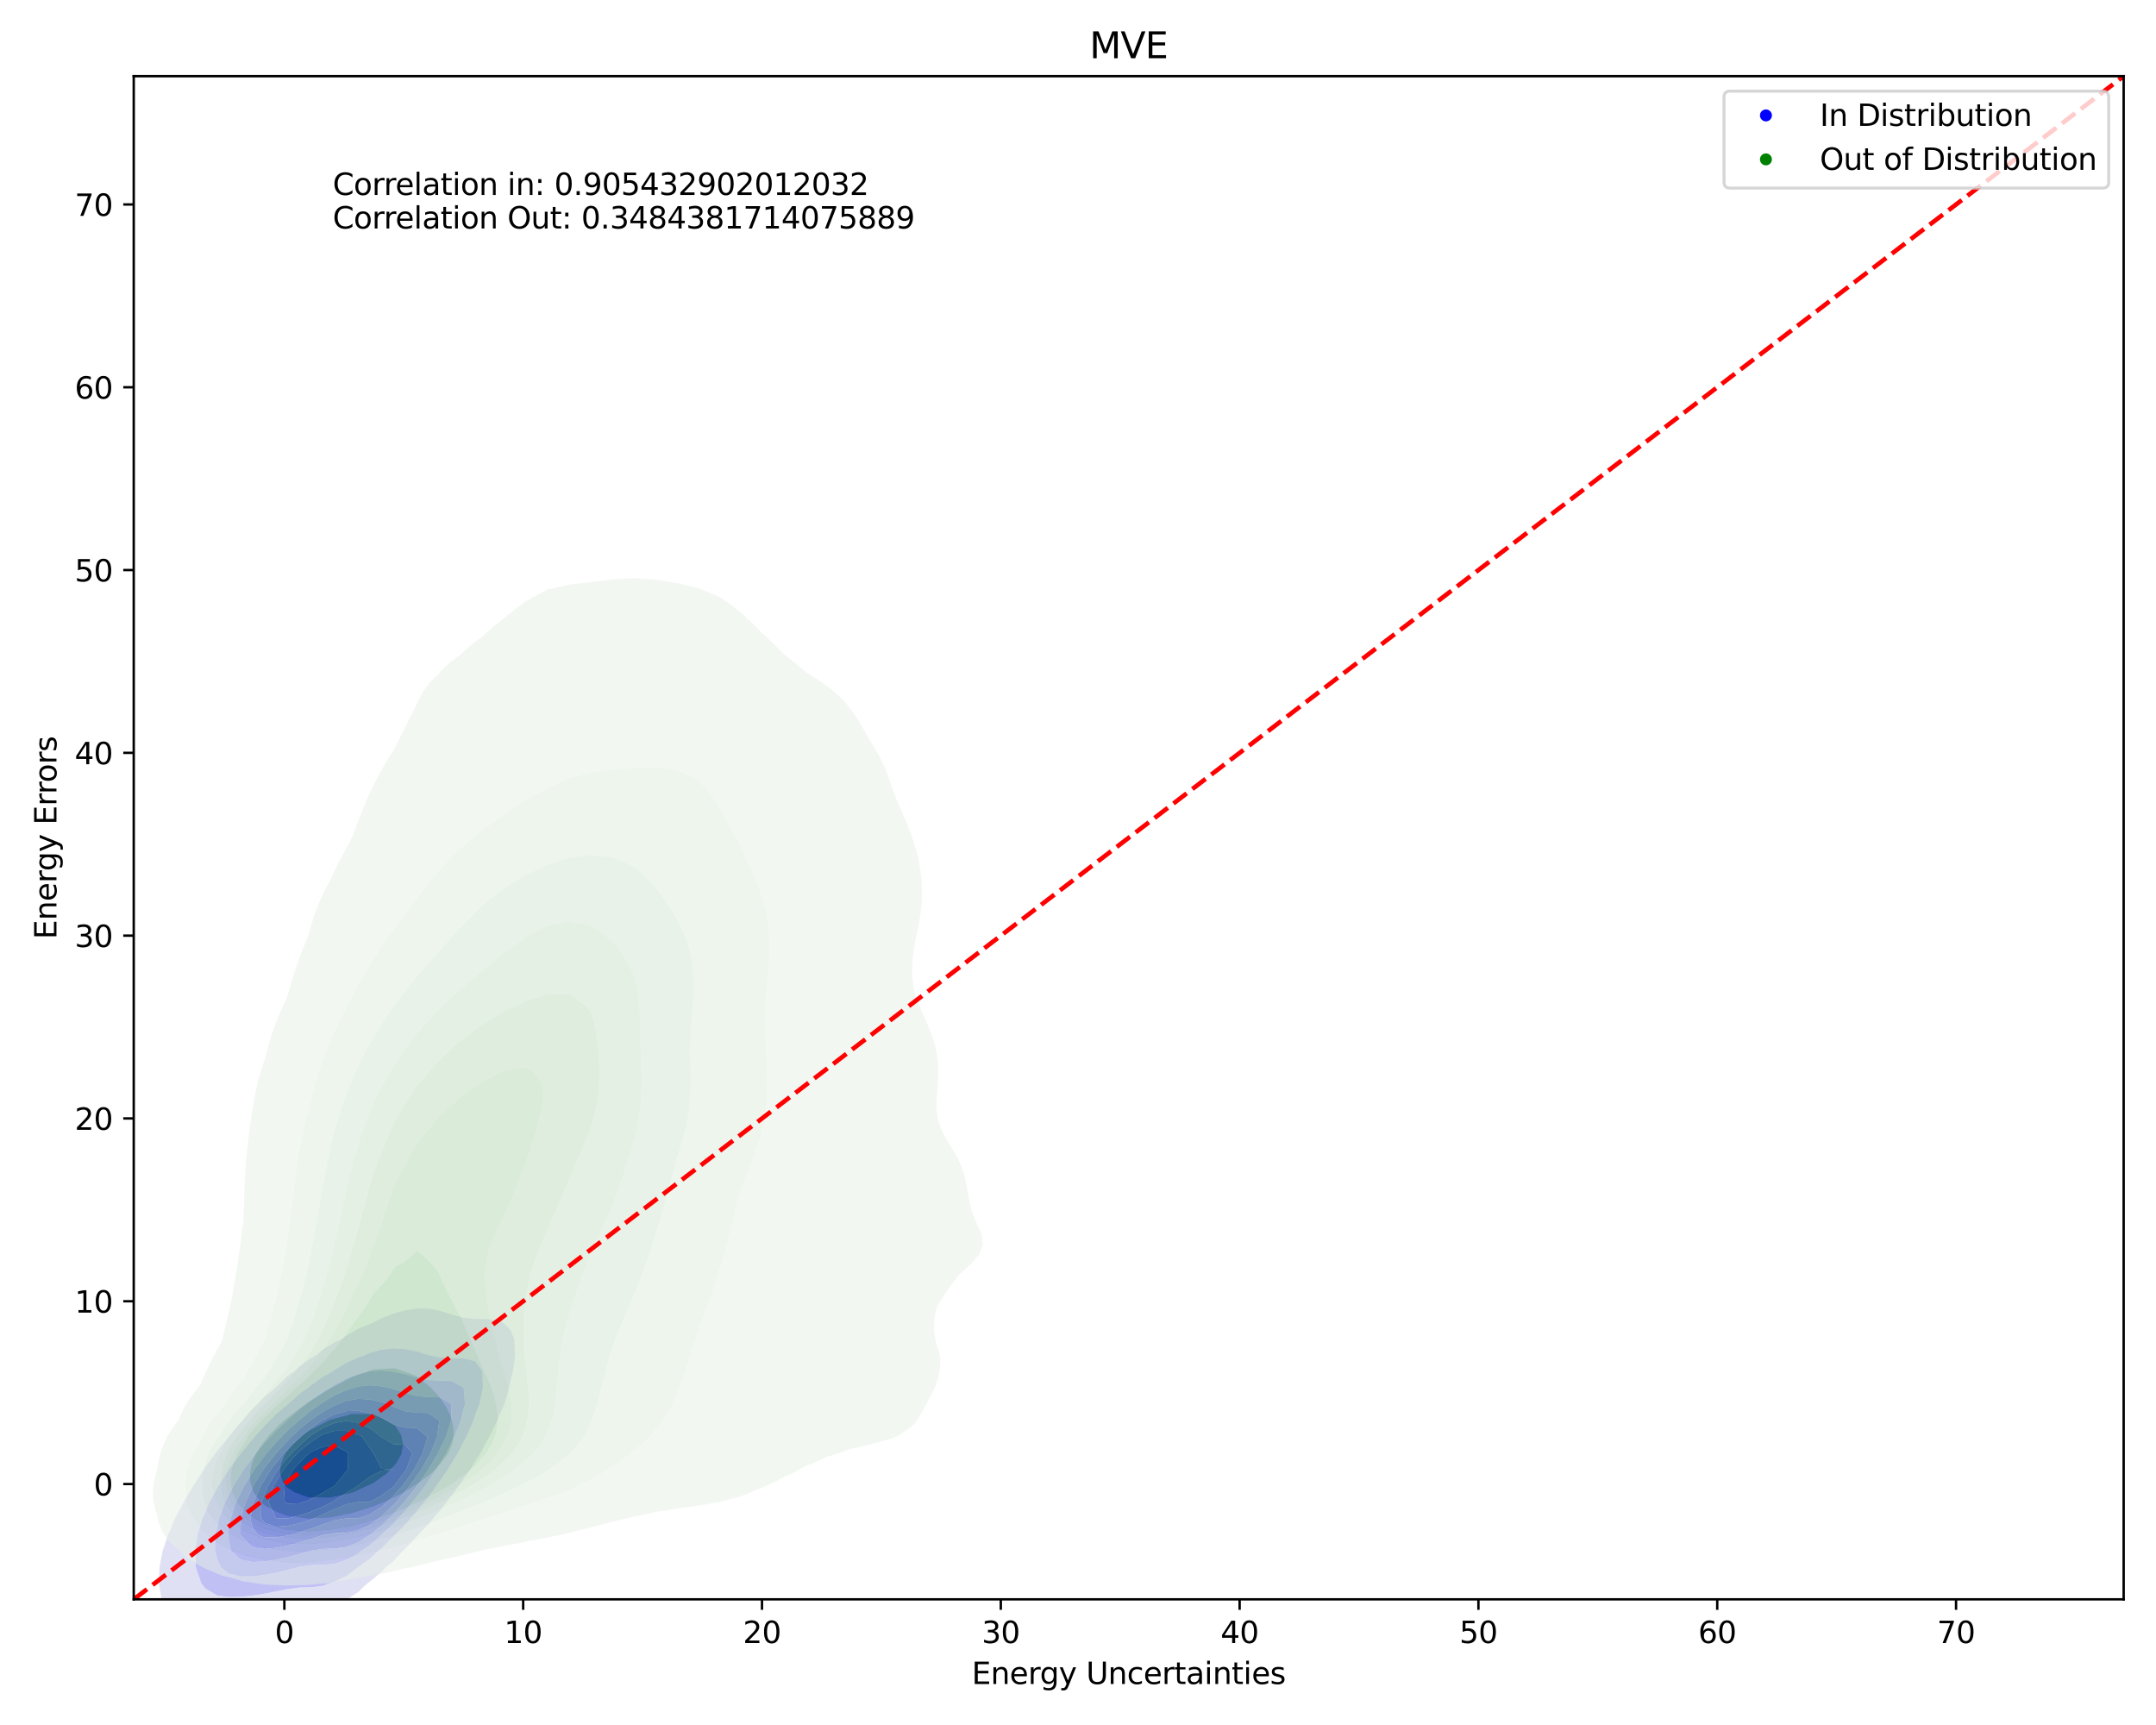 <?xml version="1.0" encoding="utf-8" standalone="no"?>
<!DOCTYPE svg PUBLIC "-//W3C//DTD SVG 1.1//EN"
  "http://www.w3.org/Graphics/SVG/1.1/DTD/svg11.dtd">
<svg xmlns:xlink="http://www.w3.org/1999/xlink" width="720pt" height="576pt" viewBox="0 0 720 576" xmlns="http://www.w3.org/2000/svg" version="1.1">
 <defs>
  <style type="text/css">*{stroke-linejoin: round; stroke-linecap: butt}</style>
 </defs>
 <g id="figure_1">
  <g id="patch_1">
   <path d="M 0 576 
L 720 576 
L 720 0 
L 0 0 
z
" style="fill: #ffffff"/>
  </g>
  <g id="axes_1">
   <g id="patch_2">
    <path d="M 44.66 534.04 
L 709.2 534.04 
L 709.2 25.44 
L 44.66 25.44 
z
" style="fill: #ffffff"/>
   </g>
   <g id="QuadContourSet_1">
    <path d="M 68.693 545.5 
L 72.608 545.327 
L 74.271 545.12 
L 76.522 544.948 
L 80.437 544.497 
L 84.351 543.942 
L 88.265 543.423 
L 92.18 543.132 
L 96.094 543.004 
L 100.009 542.533 
L 103.923 541.321 
L 106.781 539.675 
L 107.837 539.285 
L 111.752 537.285 
L 115.517 534.23 
L 115.666 534.147 
L 119.581 531.646 
L 122.588 528.785 
L 123.495 528.149 
L 127.409 524.848 
L 128.865 523.34 
L 131.324 521.33 
L 134.505 517.894 
L 135.238 517.228 
L 139.152 513.068 
L 139.684 512.449 
L 143.067 508.932 
L 144.652 507.004 
L 146.981 504.305 
L 149.133 501.559 
L 150.896 499.272 
L 153.242 496.114 
L 154.81 493.821 
L 157.017 490.669 
L 158.724 487.838 
L 160.437 485.223 
L 162.639 481.044 
L 163.408 479.778 
L 166.061 474.333 
L 166.553 472.928 
L 168.403 468.888 
L 170.015 463.443 
L 170.468 460.983 
L 171.278 457.998 
L 172 452.553 
L 171.703 447.107 
L 170.468 444.101 
L 167.96 441.662 
L 166.553 440.934 
L 162.639 440.459 
L 158.724 440.439 
L 154.81 440.018 
L 150.896 438.962 
L 146.981 437.735 
L 143.067 436.958 
L 139.152 436.948 
L 135.238 437.57 
L 131.324 438.642 
L 127.409 440.197 
L 124.711 441.662 
L 123.495 442.091 
L 119.581 443.729 
L 115.666 446 
L 114.096 447.107 
L 111.752 448.23 
L 107.837 450.648 
L 105.477 452.553 
L 103.923 453.456 
L 100.009 456.293 
L 98.16 457.998 
L 96.094 459.456 
L 92.18 463.155 
L 91.902 463.443 
L 88.265 466.504 
L 86.069 468.888 
L 84.351 470.506 
L 81.004 474.333 
L 80.437 474.934 
L 76.522 479.608 
L 76.386 479.778 
L 72.608 484.413 
L 71.991 485.223 
L 68.693 489.784 
L 68.06 490.669 
L 64.779 495.814 
L 64.578 496.114 
L 61.327 501.559 
L 60.865 502.556 
L 58.424 507.004 
L 56.95 510.808 
L 56.152 512.449 
L 54.3 517.894 
L 53.271 523.34 
L 53.075 528.785 
L 53.968 534.23 
L 56.501 539.675 
L 56.95 540.276 
L 60.865 543.856 
L 64.779 545.12 
L 64.779 545.12 
z
M 67.254 528.785 
L 65.406 523.34 
L 65.2 517.894 
L 65.955 512.449 
L 67.608 507.004 
L 68.693 504.685 
L 69.94 501.559 
L 72.608 496.802 
L 72.957 496.114 
L 76.486 490.669 
L 76.522 490.619 
L 80.437 485.304 
L 80.497 485.223 
L 84.351 480.503 
L 84.993 479.778 
L 88.265 476.122 
L 90.11 474.333 
L 92.18 472.2 
L 96.094 468.899 
L 96.108 468.888 
L 100.009 465.389 
L 102.834 463.443 
L 103.923 462.534 
L 107.837 459.71 
L 110.92 457.998 
L 111.752 457.401 
L 115.666 455.028 
L 119.581 453.293 
L 121.773 452.553 
L 123.495 451.761 
L 127.409 450.657 
L 131.324 450.227 
L 135.238 450.468 
L 139.152 451.28 
L 143.067 452.444 
L 143.463 452.553 
L 146.981 453.261 
L 150.896 453.518 
L 154.81 453.553 
L 158.724 454.563 
L 161.14 457.998 
L 161.277 463.443 
L 160.111 468.888 
L 158.724 472.391 
L 158.127 474.333 
L 155.738 479.778 
L 154.81 481.403 
L 152.92 485.223 
L 150.896 488.412 
L 149.576 490.669 
L 146.981 494.403 
L 145.816 496.114 
L 143.067 499.771 
L 141.666 501.559 
L 139.152 504.676 
L 137.072 507.004 
L 135.238 509.14 
L 131.888 512.449 
L 131.324 513.07 
L 127.409 516.938 
L 126.23 517.894 
L 123.495 520.55 
L 119.581 523.34 
L 119.581 523.34 
L 115.666 526.247 
L 111.752 528.169 
L 109.663 528.785 
L 107.837 529.512 
L 103.923 529.99 
L 100.009 530.104 
L 96.094 530.592 
L 92.18 531.382 
L 88.265 532.16 
L 84.351 532.775 
L 80.437 533.177 
L 76.522 533.29 
L 72.608 532.77 
L 68.693 530.534 
z
" clip-path="url(#p55ea80b68f)" style="fill: #e0e0f4"/>
    <path d="M 68.693 530.534 
L 72.608 532.77 
L 76.522 533.29 
L 80.437 533.177 
L 84.351 532.775 
L 88.265 532.16 
L 92.18 531.382 
L 96.094 530.592 
L 100.009 530.104 
L 103.923 529.99 
L 107.837 529.512 
L 109.663 528.785 
L 111.752 528.169 
L 115.666 526.247 
L 119.581 523.34 
L 119.581 523.34 
L 123.495 520.55 
L 126.23 517.894 
L 127.409 516.938 
L 131.324 513.07 
L 131.888 512.449 
L 135.238 509.14 
L 137.072 507.004 
L 139.152 504.676 
L 141.666 501.559 
L 143.067 499.771 
L 145.816 496.114 
L 146.981 494.403 
L 149.576 490.669 
L 150.896 488.412 
L 152.92 485.223 
L 154.81 481.403 
L 155.738 479.778 
L 158.127 474.333 
L 158.724 472.391 
L 160.111 468.888 
L 161.277 463.443 
L 161.14 457.998 
L 158.724 454.563 
L 154.81 453.553 
L 150.896 453.518 
L 146.981 453.261 
L 143.463 452.553 
L 143.067 452.444 
L 139.152 451.28 
L 135.238 450.468 
L 131.324 450.227 
L 127.409 450.657 
L 123.495 451.761 
L 121.773 452.553 
L 119.581 453.293 
L 115.666 455.028 
L 111.752 457.401 
L 110.92 457.998 
L 107.837 459.71 
L 103.923 462.534 
L 102.834 463.443 
L 100.009 465.389 
L 96.108 468.888 
L 96.094 468.899 
L 92.18 472.2 
L 90.11 474.333 
L 88.265 476.122 
L 84.993 479.778 
L 84.351 480.503 
L 80.497 485.223 
L 80.437 485.304 
L 76.522 490.619 
L 76.486 490.669 
L 72.957 496.114 
L 72.608 496.802 
L 69.94 501.559 
L 68.693 504.685 
L 67.608 507.004 
L 65.955 512.449 
L 65.2 517.894 
L 65.406 523.34 
L 67.254 528.785 
z
M 73.763 523.34 
L 72.608 520.815 
L 71.785 517.894 
L 71.95 512.449 
L 72.608 509.826 
L 73.181 507.004 
L 75.192 501.559 
L 76.522 499.072 
L 77.961 496.114 
L 80.437 492.253 
L 81.418 490.669 
L 84.351 486.725 
L 85.497 485.223 
L 88.265 481.936 
L 90.245 479.778 
L 92.18 477.713 
L 95.843 474.333 
L 96.094 474.089 
L 100.009 470.556 
L 102.261 468.888 
L 103.923 467.501 
L 107.837 464.773 
L 110.185 463.443 
L 111.752 462.373 
L 115.666 460.31 
L 119.581 458.835 
L 123.106 457.998 
L 123.495 457.881 
L 127.409 457.59 
L 131.134 457.998 
L 131.324 458.018 
L 135.238 458.854 
L 139.152 459.974 
L 143.067 460.819 
L 146.981 460.988 
L 150.896 461.165 
L 154.81 463.369 
L 154.856 463.443 
L 155.292 468.888 
L 154.81 470.511 
L 153.906 474.333 
L 151.761 479.778 
L 150.896 481.355 
L 149.027 485.223 
L 146.981 488.513 
L 145.726 490.669 
L 143.067 494.509 
L 141.959 496.114 
L 139.152 499.799 
L 137.73 501.559 
L 135.238 504.562 
L 132.951 507.004 
L 131.324 508.818 
L 127.409 512.449 
L 127.409 512.449 
L 123.495 515.96 
L 120.657 517.894 
L 119.581 518.771 
L 115.666 520.912 
L 111.752 522.149 
L 107.837 522.503 
L 103.923 522.635 
L 100.009 523.18 
L 99.294 523.34 
L 96.094 524.202 
L 92.18 525.166 
L 88.265 525.893 
L 84.351 526.348 
L 80.437 526.392 
L 76.522 525.493 
z
" clip-path="url(#p55ea80b68f)" style="fill: #c0c0f5"/>
    <path d="M 76.522 525.493 
L 80.437 526.392 
L 84.351 526.348 
L 88.265 525.893 
L 92.18 525.166 
L 96.094 524.202 
L 99.294 523.34 
L 100.009 523.18 
L 103.923 522.635 
L 107.837 522.503 
L 111.752 522.149 
L 115.666 520.912 
L 119.581 518.771 
L 120.657 517.894 
L 123.495 515.96 
L 127.409 512.449 
L 127.409 512.449 
L 131.324 508.818 
L 132.951 507.004 
L 135.238 504.562 
L 137.73 501.559 
L 139.152 499.799 
L 141.959 496.114 
L 143.067 494.509 
L 145.726 490.669 
L 146.981 488.513 
L 149.027 485.223 
L 150.896 481.355 
L 151.761 479.778 
L 153.906 474.333 
L 154.81 470.511 
L 155.292 468.888 
L 154.856 463.443 
L 154.81 463.369 
L 150.896 461.165 
L 146.981 460.988 
L 143.067 460.819 
L 139.152 459.974 
L 135.238 458.854 
L 131.324 458.018 
L 131.134 457.998 
L 127.409 457.59 
L 123.495 457.881 
L 123.106 457.998 
L 119.581 458.835 
L 115.666 460.31 
L 111.752 462.373 
L 110.185 463.443 
L 107.837 464.773 
L 103.923 467.501 
L 102.261 468.888 
L 100.009 470.556 
L 96.094 474.089 
L 95.843 474.333 
L 92.18 477.713 
L 90.245 479.778 
L 88.265 481.936 
L 85.497 485.223 
L 84.351 486.725 
L 81.418 490.669 
L 80.437 492.253 
L 77.961 496.114 
L 76.522 499.072 
L 75.192 501.559 
L 73.181 507.004 
L 72.608 509.826 
L 71.95 512.449 
L 71.785 517.894 
L 72.608 520.815 
L 73.763 523.34 
z
M 77.153 517.894 
L 76.522 515.047 
L 76.161 512.449 
L 76.522 510.382 
L 77.006 507.004 
L 78.803 501.559 
L 80.437 498.361 
L 81.489 496.114 
L 84.351 491.605 
L 84.929 490.669 
L 88.265 486.247 
L 89.065 485.223 
L 92.18 481.646 
L 93.966 479.778 
L 96.094 477.614 
L 99.855 474.333 
L 100.009 474.193 
L 103.923 470.944 
L 107.003 468.888 
L 107.837 468.263 
L 111.752 465.907 
L 115.666 464.171 
L 118.202 463.443 
L 119.581 462.977 
L 123.495 462.564 
L 127.409 462.906 
L 129.846 463.443 
L 131.324 463.793 
L 135.238 465.09 
L 139.152 466.198 
L 143.067 466.464 
L 146.981 466.618 
L 150.692 468.888 
L 150.684 474.333 
L 148.916 479.778 
L 146.981 483.693 
L 146.298 485.223 
L 143.067 490.669 
L 143.067 490.669 
L 139.308 496.114 
L 139.152 496.319 
L 135.238 501.215 
L 134.94 501.559 
L 131.324 505.582 
L 129.84 507.004 
L 127.409 509.422 
L 123.648 512.449 
L 123.495 512.587 
L 119.581 515.047 
L 115.666 516.569 
L 111.752 517.071 
L 107.837 517.188 
L 103.923 517.784 
L 103.509 517.894 
L 100.009 518.92 
L 96.094 519.997 
L 92.18 520.842 
L 88.265 521.412 
L 84.351 521.583 
L 80.437 520.813 
z
" clip-path="url(#p55ea80b68f)" style="fill: #a2a2f7"/>
    <path d="M 80.437 520.813 
L 84.351 521.583 
L 88.265 521.412 
L 92.18 520.842 
L 96.094 519.997 
L 100.009 518.92 
L 103.509 517.894 
L 103.923 517.784 
L 107.837 517.188 
L 111.752 517.071 
L 115.666 516.569 
L 119.581 515.047 
L 123.495 512.587 
L 123.648 512.449 
L 127.409 509.422 
L 129.84 507.004 
L 131.324 505.582 
L 134.94 501.559 
L 135.238 501.215 
L 139.152 496.319 
L 139.308 496.114 
L 143.067 490.669 
L 143.067 490.669 
L 146.298 485.223 
L 146.981 483.693 
L 148.916 479.778 
L 150.684 474.333 
L 150.692 468.888 
L 146.981 466.618 
L 143.067 466.464 
L 139.152 466.198 
L 135.238 465.09 
L 131.324 463.793 
L 129.846 463.443 
L 127.409 462.906 
L 123.495 462.564 
L 119.581 462.977 
L 118.202 463.443 
L 115.666 464.171 
L 111.752 465.907 
L 107.837 468.263 
L 107.003 468.888 
L 103.923 470.944 
L 100.009 474.193 
L 99.855 474.333 
L 96.094 477.614 
L 93.966 479.778 
L 92.18 481.646 
L 89.065 485.223 
L 88.265 486.247 
L 84.929 490.669 
L 84.351 491.605 
L 81.489 496.114 
L 80.437 498.361 
L 78.803 501.559 
L 77.006 507.004 
L 76.522 510.382 
L 76.161 512.449 
L 76.522 515.047 
L 77.153 517.894 
z
M 80.327 512.449 
L 80.437 507.004 
L 80.437 507.004 
L 81.997 501.559 
L 84.351 496.645 
L 84.587 496.114 
L 87.975 490.669 
L 88.265 490.283 
L 92.18 485.262 
L 92.211 485.223 
L 96.094 480.985 
L 97.324 479.778 
L 100.009 477.241 
L 103.641 474.333 
L 103.923 474.098 
L 107.837 471.373 
L 111.752 469.255 
L 112.765 468.888 
L 115.666 467.746 
L 119.581 467.103 
L 123.495 467.293 
L 127.409 468.139 
L 129.586 468.888 
L 131.324 469.627 
L 135.238 471.221 
L 139.152 471.703 
L 143.067 471.833 
L 146.719 474.333 
L 145.987 479.778 
L 143.818 485.223 
L 143.067 486.489 
L 140.682 490.669 
L 139.152 492.874 
L 136.852 496.114 
L 135.238 498.144 
L 132.278 501.559 
L 131.324 502.621 
L 127.409 506.28 
L 126.432 507.004 
L 123.495 509.183 
L 119.581 511.108 
L 115.666 511.882 
L 111.752 511.958 
L 108.84 512.449 
L 107.837 512.613 
L 103.923 513.866 
L 100.009 515.084 
L 96.094 516.1 
L 92.18 516.841 
L 88.265 517.223 
L 84.351 516.757 
L 80.437 512.717 
z
" clip-path="url(#p55ea80b68f)" style="fill: #8585f8"/>
    <path d="M 80.437 512.717 
L 84.351 516.757 
L 88.265 517.223 
L 92.18 516.841 
L 96.094 516.1 
L 100.009 515.084 
L 103.923 513.866 
L 107.837 512.613 
L 108.84 512.449 
L 111.752 511.958 
L 115.666 511.882 
L 119.581 511.108 
L 123.495 509.183 
L 126.432 507.004 
L 127.409 506.28 
L 131.324 502.621 
L 132.278 501.559 
L 135.238 498.144 
L 136.852 496.114 
L 139.152 492.874 
L 140.682 490.669 
L 143.067 486.489 
L 143.818 485.223 
L 145.987 479.778 
L 146.719 474.333 
L 143.067 471.833 
L 139.152 471.703 
L 135.238 471.221 
L 131.324 469.627 
L 129.586 468.888 
L 127.409 468.139 
L 123.495 467.293 
L 119.581 467.103 
L 115.666 467.746 
L 112.765 468.888 
L 111.752 469.255 
L 107.837 471.373 
L 103.923 474.098 
L 103.641 474.333 
L 100.009 477.241 
L 97.324 479.778 
L 96.094 480.985 
L 92.211 485.223 
L 92.18 485.262 
L 88.265 490.283 
L 87.975 490.669 
L 84.587 496.114 
L 84.351 496.645 
L 81.997 501.559 
L 80.437 507.004 
L 80.437 507.004 
L 80.327 512.449 
z
M 86.021 512.449 
L 84.351 510.176 
L 83.599 507.004 
L 84.351 503.527 
L 84.729 501.559 
L 87.111 496.114 
L 88.265 494.271 
L 90.493 490.669 
L 92.18 488.485 
L 94.82 485.223 
L 96.094 483.833 
L 100.009 479.992 
L 100.255 479.778 
L 103.923 476.779 
L 107.523 474.333 
L 107.837 474.114 
L 111.752 472.24 
L 115.666 471.191 
L 119.581 471.087 
L 123.495 471.864 
L 127.409 473.378 
L 129.268 474.333 
L 131.324 475.681 
L 135.238 476.685 
L 139.152 476.814 
L 142.76 479.778 
L 141.157 485.223 
L 139.152 489.058 
L 138.312 490.669 
L 135.238 495.014 
L 134.41 496.114 
L 131.324 499.525 
L 129.237 501.559 
L 127.409 503.195 
L 123.495 505.678 
L 119.581 507.004 
L 115.666 506.991 
L 115.603 507.004 
L 111.752 507.668 
L 107.837 509.025 
L 103.923 510.443 
L 100.009 511.729 
L 97.216 512.449 
L 96.094 512.737 
L 92.18 513.362 
L 88.265 513.338 
z
" clip-path="url(#p55ea80b68f)" style="fill: #6a6afa"/>
    <path d="M 88.265 513.338 
L 92.18 513.362 
L 96.094 512.737 
L 97.216 512.449 
L 100.009 511.729 
L 103.923 510.443 
L 107.837 509.025 
L 111.752 507.668 
L 115.603 507.004 
L 115.666 506.991 
L 119.581 507.004 
L 123.495 505.678 
L 127.409 503.195 
L 129.237 501.559 
L 131.324 499.525 
L 134.41 496.114 
L 135.238 495.014 
L 138.312 490.669 
L 139.152 489.058 
L 141.157 485.223 
L 142.76 479.778 
L 139.152 476.814 
L 135.238 476.685 
L 131.324 475.681 
L 129.268 474.333 
L 127.409 473.378 
L 123.495 471.864 
L 119.581 471.087 
L 115.666 471.191 
L 111.752 472.24 
L 107.837 474.114 
L 107.523 474.333 
L 103.923 476.779 
L 100.255 479.778 
L 100.009 479.992 
L 96.094 483.833 
L 94.82 485.223 
L 92.18 488.485 
L 90.493 490.669 
L 88.265 494.271 
L 87.111 496.114 
L 84.729 501.559 
L 84.351 503.527 
L 83.599 507.004 
L 84.351 510.176 
L 86.021 512.449 
z
M 87.189 507.004 
L 87.297 501.559 
L 88.265 499.213 
L 89.477 496.114 
L 92.18 491.692 
L 92.809 490.669 
L 96.094 486.624 
L 97.311 485.223 
L 100.009 482.568 
L 103.228 479.778 
L 103.923 479.21 
L 107.837 476.827 
L 111.752 475.127 
L 115.666 474.466 
L 119.581 475.114 
L 123.495 476.872 
L 127.369 479.778 
L 127.409 479.834 
L 131.324 482.198 
L 135.238 482.419 
L 137.706 485.223 
L 135.703 490.669 
L 135.238 491.326 
L 131.635 496.114 
L 131.324 496.458 
L 127.409 499.382 
L 123.529 501.559 
L 123.495 501.574 
L 119.581 501.559 
L 119.581 501.559 
L 119.581 501.559 
L 115.666 502.311 
L 111.752 503.943 
L 107.837 505.713 
L 104.929 507.004 
L 103.923 507.403 
L 100.009 508.637 
L 96.094 509.512 
L 92.18 509.817 
L 88.265 508.488 
z
" clip-path="url(#p55ea80b68f)" style="fill: #5050fb"/>
    <path d="M 88.265 508.488 
L 92.18 509.817 
L 96.094 509.512 
L 100.009 508.637 
L 103.923 507.403 
L 104.929 507.004 
L 107.837 505.713 
L 111.752 503.943 
L 115.666 502.311 
L 119.581 501.559 
L 119.581 501.559 
L 119.581 501.559 
L 123.495 501.574 
L 123.529 501.559 
L 127.409 499.382 
L 131.324 496.458 
L 131.635 496.114 
L 135.238 491.326 
L 135.703 490.669 
L 137.706 485.223 
L 135.238 482.419 
L 131.324 482.198 
L 127.409 479.834 
L 127.369 479.778 
L 123.495 476.872 
L 119.581 475.114 
L 115.666 474.466 
L 111.752 475.127 
L 107.837 476.827 
L 103.923 479.21 
L 103.228 479.778 
L 100.009 482.568 
L 97.311 485.223 
L 96.094 486.624 
L 92.809 490.669 
L 92.18 491.692 
L 89.477 496.114 
L 88.265 499.213 
L 87.297 501.559 
L 87.189 507.004 
z
M 94.323 507.004 
L 92.18 506.953 
L 89.64 501.559 
L 91.344 496.114 
L 92.18 494.746 
L 94.689 490.669 
L 96.094 488.938 
L 99.321 485.223 
L 100.009 484.547 
L 103.923 481.404 
L 106.396 479.778 
L 107.837 478.927 
L 111.752 477.766 
L 115.666 477.78 
L 119.581 478.995 
L 120.983 479.778 
L 123.495 483.495 
L 124.74 485.223 
L 127.409 490.447 
L 131.324 490.669 
L 127.409 491.092 
L 123.495 493.126 
L 119.581 496.088 
L 119.558 496.114 
L 115.666 498.535 
L 111.752 501.013 
L 110.92 501.559 
L 107.837 503.095 
L 103.923 504.753 
L 100.009 506.093 
L 96.185 507.004 
L 96.094 507.023 
z
" clip-path="url(#p55ea80b68f)" style="fill: #3b3bfc"/>
    <path d="M 96.094 507.023 
L 96.185 507.004 
L 100.009 506.093 
L 103.923 504.753 
L 107.837 503.095 
L 110.92 501.559 
L 111.752 501.013 
L 115.666 498.535 
L 119.558 496.114 
L 119.581 496.088 
L 123.495 493.126 
L 127.409 491.092 
L 131.324 490.669 
L 127.409 490.447 
L 124.74 485.223 
L 123.495 483.495 
L 120.983 479.778 
L 119.581 478.995 
L 115.666 477.78 
L 111.752 477.766 
L 107.837 478.927 
L 106.396 479.778 
L 103.923 481.404 
L 100.009 484.547 
L 99.321 485.223 
L 96.094 488.938 
L 94.689 490.669 
L 92.18 494.746 
L 91.344 496.114 
L 89.64 501.559 
L 92.18 506.953 
L 94.323 507.004 
z
M 95.107 501.559 
L 94.744 496.114 
L 96.094 493.759 
L 97.936 490.669 
L 100.009 488.424 
L 103.275 485.223 
L 103.923 484.724 
L 107.837 483.054 
L 111.752 482.797 
L 115.666 484.641 
L 116.286 485.223 
L 116.216 490.669 
L 115.666 491.335 
L 111.752 496.114 
L 111.752 496.114 
L 107.837 498.469 
L 103.923 500.541 
L 101.418 501.559 
L 100.009 501.957 
L 96.094 502.119 
z
" clip-path="url(#p55ea80b68f)" style="fill: #2525fd"/>
    <path d="M 96.094 502.119 
L 100.009 501.957 
L 101.418 501.559 
L 103.923 500.541 
L 107.837 498.469 
L 111.752 496.114 
L 111.752 496.114 
L 115.666 491.335 
L 116.216 490.669 
L 116.286 485.223 
L 115.666 484.641 
L 111.752 482.797 
L 107.837 483.054 
L 103.923 484.724 
L 103.275 485.223 
L 100.009 488.424 
L 97.936 490.669 
L 96.094 493.759 
L 94.744 496.114 
L 95.107 501.559 
z
" clip-path="url(#p55ea80b68f)" style="fill: #0b0bfe"/>
   </g>
   <g id="QuadContourSet_2">
    <path d="M 81.226 528.04 
L 88.462 529.11 
L 95.698 529.422 
L 102.934 529.226 
L 110.17 528.557 
L 117.407 527.323 
L 119.209 526.929 
L 124.643 526.098 
L 131.879 524.533 
L 134.969 523.744 
L 139.115 522.924 
L 146.352 521.163 
L 148.675 520.559 
L 153.588 519.52 
L 160.824 517.731 
L 162.364 517.374 
L 168.06 516.284 
L 175.296 514.837 
L 178.438 514.189 
L 182.533 513.484 
L 189.769 511.932 
L 193.311 511.004 
L 197.005 510.118 
L 204.241 508.171 
L 205.683 507.819 
L 211.478 506.481 
L 218.714 504.931 
L 220.483 504.634 
L 225.95 503.762 
L 233.186 502.756 
L 240.422 501.477 
L 240.524 501.45 
L 247.659 499.53 
L 250.91 498.265 
L 254.895 496.579 
L 258.197 495.08 
L 262.131 492.972 
L 264.629 491.895 
L 269.367 489.339 
L 271.181 488.71 
L 276.604 486.242 
L 279.358 485.525 
L 283.84 483.871 
L 290.674 482.34 
L 291.076 482.195 
L 298.312 480.16 
L 300.428 479.155 
L 304.838 475.97 
L 305.548 475.196 
L 307.158 472.785 
L 308.961 469.6 
L 310.645 466.415 
L 312.214 463.23 
L 312.785 461.755 
L 313.335 460.045 
L 313.963 456.86 
L 314.01 453.675 
L 313.325 450.49 
L 312.785 448.971 
L 312.358 447.305 
L 311.894 444.12 
L 311.974 440.935 
L 312.505 437.75 
L 312.785 436.764 
L 313.918 434.565 
L 316.023 431.38 
L 318.354 428.195 
L 320.021 425.965 
L 321.059 425.01 
L 324.431 421.825 
L 327.257 418.64 
L 327.257 418.64 
L 328.202 415.455 
L 327.873 412.27 
L 327.257 410.925 
L 326.447 409.085 
L 325.02 405.9 
L 324.053 402.715 
L 323.422 399.53 
L 322.895 396.345 
L 322.252 393.16 
L 321.304 389.975 
L 320.021 387.062 
L 319.897 386.79 
L 318.03 383.605 
L 316.074 380.42 
L 314.405 377.235 
L 313.301 374.05 
L 312.809 370.865 
L 312.785 368.022 
L 312.782 367.68 
L 312.785 367.643 
L 312.998 364.495 
L 313.25 361.31 
L 313.379 358.125 
L 313.273 354.941 
L 312.854 351.756 
L 312.785 351.453 
L 312.098 348.571 
L 311.047 345.386 
L 309.787 342.201 
L 308.418 339.016 
L 307.042 335.831 
L 305.796 332.646 
L 305.548 331.851 
L 305.061 329.461 
L 304.685 326.276 
L 304.608 323.091 
L 304.802 319.906 
L 305.203 316.721 
L 305.548 314.675 
L 305.788 313.536 
L 306.487 310.351 
L 307.102 307.166 
L 307.571 303.981 
L 307.852 300.796 
L 307.924 297.611 
L 307.79 294.426 
L 307.463 291.241 
L 306.955 288.056 
L 306.247 284.871 
L 305.548 282.514 
L 305.325 281.686 
L 304.265 278.501 
L 303.013 275.316 
L 301.641 272.131 
L 300.244 268.946 
L 298.898 265.761 
L 298.312 264.301 
L 297.741 262.576 
L 296.66 259.391 
L 295.431 256.206 
L 293.936 253.021 
L 292.097 249.836 
L 291.076 248.271 
L 290.19 246.651 
L 288.376 243.466 
L 286.436 240.281 
L 284.255 237.096 
L 283.84 236.551 
L 281.729 233.911 
L 278.296 230.726 
L 276.604 229.475 
L 274.048 227.541 
L 269.367 224.539 
L 269.144 224.356 
L 265.236 221.171 
L 262.131 218.721 
L 261.371 217.986 
L 258.149 214.801 
L 254.895 211.717 
L 254.792 211.616 
L 251.618 208.432 
L 248.207 205.247 
L 247.659 204.743 
L 244.315 202.062 
L 240.422 199.395 
L 239.303 198.877 
L 233.186 196.375 
L 230.271 195.692 
L 225.95 194.675 
L 218.714 193.501 
L 211.478 193.036 
L 204.241 193.527 
L 197.005 194.388 
L 189.769 195.24 
L 187.974 195.692 
L 182.533 196.963 
L 179.051 198.877 
L 175.296 200.885 
L 173.83 202.062 
L 169.794 205.247 
L 168.06 206.609 
L 165.807 208.432 
L 162.102 211.616 
L 160.824 212.781 
L 158.046 214.801 
L 154.382 217.986 
L 153.588 218.789 
L 150.249 221.171 
L 147.003 224.356 
L 146.352 225.184 
L 143.809 227.541 
L 141.383 230.726 
L 139.703 233.911 
L 139.115 235.261 
L 138.155 237.096 
L 136.56 240.281 
L 135.004 243.466 
L 133.426 246.651 
L 131.879 249.684 
L 131.794 249.836 
L 129.796 253.021 
L 127.888 256.206 
L 126.147 259.391 
L 124.643 262.504 
L 124.605 262.576 
L 123.027 265.761 
L 121.648 268.946 
L 120.398 272.131 
L 119.2 275.316 
L 117.997 278.501 
L 117.407 279.963 
L 116.522 281.686 
L 114.786 284.871 
L 113.077 288.056 
L 111.481 291.241 
L 110.17 294.158 
L 110.019 294.426 
L 108.274 297.611 
L 106.791 300.796 
L 105.537 303.981 
L 104.463 307.166 
L 103.52 310.351 
L 102.934 312.447 
L 102.492 313.536 
L 101.19 316.721 
L 99.987 319.906 
L 98.872 323.091 
L 97.832 326.276 
L 96.853 329.461 
L 95.922 332.646 
L 95.698 333.391 
L 94.54 335.831 
L 93.137 339.016 
L 91.879 342.201 
L 90.761 345.386 
L 89.778 348.571 
L 88.926 351.756 
L 88.462 353.745 
L 87.998 354.941 
L 86.941 358.125 
L 86.087 361.31 
L 85.388 364.495 
L 84.798 367.68 
L 84.278 370.865 
L 83.801 374.05 
L 83.354 377.235 
L 82.941 380.42 
L 82.571 383.605 
L 82.257 386.79 
L 82.006 389.975 
L 81.816 393.16 
L 81.674 396.345 
L 81.56 399.53 
L 81.448 402.715 
L 81.316 405.9 
L 81.226 407.658 
L 81.081 409.085 
L 80.692 412.27 
L 80.263 415.455 
L 79.812 418.64 
L 79.348 421.825 
L 78.866 425.01 
L 78.351 428.195 
L 77.785 431.38 
L 77.159 434.565 
L 76.473 437.75 
L 75.738 440.935 
L 74.966 444.12 
L 74.172 447.305 
L 73.989 447.956 
L 72.621 450.49 
L 70.918 453.675 
L 69.317 456.86 
L 67.853 460.045 
L 66.753 462.657 
L 66.299 463.23 
L 63.74 466.415 
L 61.722 469.6 
L 60.182 472.785 
L 59.517 474.415 
L 58.248 475.97 
L 56.08 479.155 
L 54.549 482.34 
L 53.476 485.525 
L 52.733 488.71 
L 52.281 491.576 
L 52.154 491.895 
L 51.335 495.08 
L 51.033 498.265 
L 51.238 501.45 
L 52.029 504.634 
L 52.281 505.216 
L 52.812 507.819 
L 53.952 511.004 
L 55.941 514.189 
L 59.417 517.374 
L 59.517 517.452 
L 62.826 520.559 
L 66.753 522.852 
L 68.51 523.744 
L 73.989 526.071 
L 77.334 526.929 
z
M 87.476 520.559 
L 81.226 519.146 
L 76.972 517.374 
L 73.989 515.843 
L 71.351 514.189 
L 67.854 511.004 
L 66.753 509.431 
L 65.324 507.819 
L 63.436 504.634 
L 62.401 501.45 
L 61.948 498.265 
L 61.94 495.08 
L 62.327 491.895 
L 63.123 488.71 
L 64.405 485.525 
L 66.313 482.34 
L 66.753 481.732 
L 67.824 479.155 
L 69.57 475.97 
L 71.931 472.785 
L 73.989 470.517 
L 74.548 469.6 
L 76.586 466.415 
L 79.028 463.23 
L 81.226 460.624 
L 81.573 460.045 
L 83.287 456.86 
L 85.014 453.675 
L 86.704 450.49 
L 88.334 447.305 
L 88.462 447.021 
L 89.347 444.12 
L 90.248 440.935 
L 91.096 437.75 
L 91.897 434.565 
L 92.65 431.38 
L 93.354 428.195 
L 94.011 425.01 
L 94.633 421.825 
L 95.236 418.64 
L 95.698 416.179 
L 95.795 415.455 
L 96.215 412.27 
L 96.642 409.085 
L 97.069 405.9 
L 97.487 402.715 
L 97.888 399.53 
L 98.272 396.345 
L 98.65 393.16 
L 99.044 389.975 
L 99.483 386.79 
L 99.994 383.605 
L 100.596 380.42 
L 101.299 377.235 
L 102.103 374.05 
L 102.934 371.095 
L 102.985 370.865 
L 103.725 367.68 
L 104.526 364.495 
L 105.4 361.31 
L 106.368 358.125 
L 107.455 354.941 
L 108.68 351.756 
L 110.062 348.571 
L 110.17 348.333 
L 111.362 345.386 
L 112.775 342.201 
L 114.309 339.016 
L 115.956 335.831 
L 117.407 333.168 
L 117.677 332.646 
L 119.338 329.461 
L 121.103 326.276 
L 122.991 323.091 
L 124.643 320.476 
L 125 319.906 
L 127.042 316.721 
L 129.23 313.536 
L 131.568 310.351 
L 131.879 309.934 
L 133.856 307.166 
L 136.196 303.981 
L 138.628 300.796 
L 139.115 300.165 
L 141.028 297.611 
L 143.514 294.426 
L 146.177 291.241 
L 146.352 291.037 
L 149.042 288.056 
L 152.151 284.871 
L 153.588 283.461 
L 155.637 281.686 
L 159.43 278.501 
L 160.824 277.333 
L 163.658 275.316 
L 168.06 272.154 
L 168.098 272.131 
L 173.023 268.946 
L 175.296 267.426 
L 178.232 265.761 
L 182.533 263.255 
L 184.062 262.576 
L 189.769 259.965 
L 191.898 259.391 
L 197.005 257.935 
L 204.241 256.991 
L 211.478 256.477 
L 218.714 256.232 
L 225.95 257.103 
L 231.026 259.391 
L 233.186 260.659 
L 235.122 262.576 
L 237.66 265.761 
L 239.735 268.946 
L 240.422 270.097 
L 241.585 272.131 
L 243.381 275.316 
L 245.122 278.501 
L 246.773 281.686 
L 247.659 283.489 
L 248.345 284.871 
L 249.859 288.056 
L 251.276 291.241 
L 252.579 294.426 
L 253.748 297.611 
L 254.761 300.796 
L 254.895 301.29 
L 255.619 303.981 
L 256.283 307.166 
L 256.731 310.351 
L 256.962 313.536 
L 256.994 316.721 
L 256.862 319.906 
L 256.614 323.091 
L 256.305 326.276 
L 255.987 329.461 
L 255.709 332.646 
L 255.507 335.831 
L 255.404 339.016 
L 255.407 342.201 
L 255.504 345.386 
L 255.668 348.571 
L 255.862 351.756 
L 256.042 354.941 
L 256.17 358.125 
L 256.211 361.31 
L 256.142 364.495 
L 255.942 367.68 
L 255.589 370.865 
L 255.059 374.05 
L 254.895 374.781 
L 254.409 377.235 
L 253.609 380.42 
L 252.632 383.605 
L 251.494 386.79 
L 250.244 389.975 
L 248.952 393.16 
L 247.697 396.345 
L 247.659 396.452 
L 246.726 399.53 
L 245.865 402.715 
L 245.084 405.9 
L 244.341 409.085 
L 243.586 412.27 
L 242.776 415.455 
L 241.883 418.64 
L 240.891 421.825 
L 240.422 423.251 
L 239.91 425.01 
L 238.952 428.195 
L 237.931 431.38 
L 236.836 434.565 
L 235.668 437.75 
L 234.441 440.935 
L 233.186 444.12 
L 233.186 444.12 
L 232.183 447.305 
L 231.168 450.49 
L 230.145 453.675 
L 229.106 456.86 
L 228.028 460.045 
L 226.864 463.23 
L 225.95 465.421 
L 225.607 466.415 
L 224.223 469.6 
L 222.446 472.785 
L 220.142 475.97 
L 218.714 477.494 
L 217.462 479.155 
L 214.269 482.34 
L 211.478 484.428 
L 210.355 485.525 
L 206.068 488.71 
L 204.241 489.769 
L 201.15 491.895 
L 197.005 494.108 
L 195.24 495.08 
L 189.769 497.54 
L 188.065 498.265 
L 182.533 500.296 
L 179.271 501.45 
L 175.296 502.725 
L 169.456 504.634 
L 168.06 505.066 
L 160.824 507.46 
L 159.785 507.819 
L 153.588 509.896 
L 150.076 511.004 
L 146.352 512.199 
L 139.33 514.189 
L 139.115 514.255 
L 131.879 516.423 
L 127.809 517.374 
L 124.643 518.233 
L 117.407 519.786 
L 111.765 520.559 
L 110.17 520.855 
L 102.934 521.622 
L 95.698 521.655 
L 88.462 520.801 
z
" clip-path="url(#p55ea80b68f)" style="fill: #e6f1e6; fill-opacity: 0.5"/>
    <path d="M 88.462 520.801 
L 95.698 521.655 
L 102.934 521.622 
L 110.17 520.855 
L 111.765 520.559 
L 117.407 519.786 
L 124.643 518.233 
L 127.809 517.374 
L 131.879 516.423 
L 139.115 514.255 
L 139.33 514.189 
L 146.352 512.199 
L 150.076 511.004 
L 153.588 509.896 
L 159.785 507.819 
L 160.824 507.46 
L 168.06 505.066 
L 169.456 504.634 
L 175.296 502.725 
L 179.271 501.45 
L 182.533 500.296 
L 188.065 498.265 
L 189.769 497.54 
L 195.24 495.08 
L 197.005 494.108 
L 201.15 491.895 
L 204.241 489.769 
L 206.068 488.71 
L 210.355 485.525 
L 211.478 484.428 
L 214.269 482.34 
L 217.462 479.155 
L 218.714 477.494 
L 220.142 475.97 
L 222.446 472.785 
L 224.223 469.6 
L 225.607 466.415 
L 225.95 465.421 
L 226.864 463.23 
L 228.028 460.045 
L 229.106 456.86 
L 230.145 453.675 
L 231.168 450.49 
L 232.183 447.305 
L 233.186 444.12 
L 233.186 444.12 
L 234.441 440.935 
L 235.668 437.75 
L 236.836 434.565 
L 237.931 431.38 
L 238.952 428.195 
L 239.91 425.01 
L 240.422 423.251 
L 240.891 421.825 
L 241.883 418.64 
L 242.776 415.455 
L 243.586 412.27 
L 244.341 409.085 
L 245.084 405.9 
L 245.865 402.715 
L 246.726 399.53 
L 247.659 396.452 
L 247.697 396.345 
L 248.952 393.16 
L 250.244 389.975 
L 251.494 386.79 
L 252.632 383.605 
L 253.609 380.42 
L 254.409 377.235 
L 254.895 374.781 
L 255.059 374.05 
L 255.589 370.865 
L 255.942 367.68 
L 256.142 364.495 
L 256.211 361.31 
L 256.17 358.125 
L 256.042 354.941 
L 255.862 351.756 
L 255.668 348.571 
L 255.504 345.386 
L 255.407 342.201 
L 255.404 339.016 
L 255.507 335.831 
L 255.709 332.646 
L 255.987 329.461 
L 256.305 326.276 
L 256.614 323.091 
L 256.862 319.906 
L 256.994 316.721 
L 256.962 313.536 
L 256.731 310.351 
L 256.283 307.166 
L 255.619 303.981 
L 254.895 301.29 
L 254.761 300.796 
L 253.748 297.611 
L 252.579 294.426 
L 251.276 291.241 
L 249.859 288.056 
L 248.345 284.871 
L 247.659 283.489 
L 246.773 281.686 
L 245.122 278.501 
L 243.381 275.316 
L 241.585 272.131 
L 240.422 270.097 
L 239.735 268.946 
L 237.66 265.761 
L 235.122 262.576 
L 233.186 260.659 
L 231.026 259.391 
L 225.95 257.103 
L 218.714 256.232 
L 211.478 256.477 
L 204.241 256.991 
L 197.005 257.935 
L 191.898 259.391 
L 189.769 259.965 
L 184.062 262.576 
L 182.533 263.255 
L 178.232 265.761 
L 175.296 267.426 
L 173.023 268.946 
L 168.098 272.131 
L 168.06 272.154 
L 163.658 275.316 
L 160.824 277.333 
L 159.43 278.501 
L 155.637 281.686 
L 153.588 283.461 
L 152.151 284.871 
L 149.042 288.056 
L 146.352 291.037 
L 146.177 291.241 
L 143.514 294.426 
L 141.028 297.611 
L 139.115 300.165 
L 138.628 300.796 
L 136.196 303.981 
L 133.856 307.166 
L 131.879 309.934 
L 131.568 310.351 
L 129.23 313.536 
L 127.042 316.721 
L 125 319.906 
L 124.643 320.476 
L 122.991 323.091 
L 121.103 326.276 
L 119.338 329.461 
L 117.677 332.646 
L 117.407 333.168 
L 115.956 335.831 
L 114.309 339.016 
L 112.775 342.201 
L 111.362 345.386 
L 110.17 348.333 
L 110.062 348.571 
L 108.68 351.756 
L 107.455 354.941 
L 106.368 358.125 
L 105.4 361.31 
L 104.526 364.495 
L 103.725 367.68 
L 102.985 370.865 
L 102.934 371.095 
L 102.103 374.05 
L 101.299 377.235 
L 100.596 380.42 
L 99.994 383.605 
L 99.483 386.79 
L 99.044 389.975 
L 98.65 393.16 
L 98.272 396.345 
L 97.888 399.53 
L 97.487 402.715 
L 97.069 405.9 
L 96.642 409.085 
L 96.215 412.27 
L 95.795 415.455 
L 95.698 416.179 
L 95.236 418.64 
L 94.633 421.825 
L 94.011 425.01 
L 93.354 428.195 
L 92.65 431.38 
L 91.897 434.565 
L 91.096 437.75 
L 90.248 440.935 
L 89.347 444.12 
L 88.462 447.021 
L 88.334 447.305 
L 86.704 450.49 
L 85.014 453.675 
L 83.287 456.86 
L 81.573 460.045 
L 81.226 460.624 
L 79.028 463.23 
L 76.586 466.415 
L 74.548 469.6 
L 73.989 470.517 
L 71.931 472.785 
L 69.57 475.97 
L 67.824 479.155 
L 66.753 481.732 
L 66.313 482.34 
L 64.405 485.525 
L 63.123 488.71 
L 62.327 491.895 
L 61.94 495.08 
L 61.948 498.265 
L 62.401 501.45 
L 63.436 504.634 
L 65.324 507.819 
L 66.753 509.431 
L 67.854 511.004 
L 71.351 514.189 
L 73.989 515.843 
L 76.972 517.374 
L 81.226 519.146 
L 87.476 520.559 
z
M 92.624 517.374 
L 88.462 516.824 
L 81.226 514.459 
L 80.669 514.189 
L 75.292 511.004 
L 73.989 509.829 
L 71.774 507.819 
L 69.5 504.634 
L 68.246 501.45 
L 67.655 498.265 
L 67.541 495.08 
L 67.818 491.895 
L 68.47 488.71 
L 69.538 485.525 
L 71.12 482.34 
L 73.373 479.155 
L 73.989 478.41 
L 75.361 475.97 
L 77.612 472.785 
L 80.524 469.6 
L 81.226 468.862 
L 83.01 466.415 
L 85.57 463.23 
L 88.404 460.045 
L 88.462 459.972 
L 90.415 456.86 
L 92.342 453.675 
L 94.154 450.49 
L 95.698 447.548 
L 95.803 447.305 
L 96.961 444.12 
L 98.02 440.935 
L 99.007 437.75 
L 99.941 434.565 
L 100.832 431.38 
L 101.682 428.195 
L 102.487 425.01 
L 102.934 423.112 
L 103.196 421.825 
L 103.793 418.64 
L 104.368 415.455 
L 104.933 412.27 
L 105.499 409.085 
L 106.071 405.9 
L 106.649 402.715 
L 107.231 399.53 
L 107.815 396.345 
L 108.404 393.16 
L 109.012 389.975 
L 109.657 386.79 
L 110.17 384.458 
L 110.345 383.605 
L 111.055 380.42 
L 111.853 377.235 
L 112.746 374.05 
L 113.735 370.865 
L 114.824 367.68 
L 116.017 364.495 
L 117.325 361.31 
L 117.407 361.12 
L 118.686 358.125 
L 120.148 354.941 
L 121.736 351.756 
L 123.467 348.571 
L 124.643 346.548 
L 125.337 345.386 
L 127.308 342.201 
L 129.406 339.016 
L 131.646 335.831 
L 131.879 335.505 
L 134.016 332.646 
L 136.5 329.461 
L 139.115 326.276 
L 139.115 326.276 
L 141.86 323.091 
L 144.651 319.906 
L 146.352 317.963 
L 147.502 316.721 
L 150.376 313.536 
L 153.25 310.351 
L 153.588 309.971 
L 156.284 307.166 
L 159.453 303.981 
L 160.824 302.652 
L 162.998 300.796 
L 167.024 297.611 
L 168.06 296.84 
L 171.863 294.426 
L 175.296 292.403 
L 177.661 291.241 
L 182.533 288.914 
L 185.08 288.056 
L 189.769 286.444 
L 197.005 285.493 
L 204.241 286.318 
L 208.793 288.056 
L 211.478 289.342 
L 213.937 291.241 
L 217.244 294.426 
L 218.714 296.101 
L 219.891 297.611 
L 222.185 300.796 
L 224.263 303.981 
L 225.95 306.86 
L 226.126 307.166 
L 227.763 310.351 
L 229.101 313.536 
L 230.136 316.721 
L 230.876 319.906 
L 231.342 323.091 
L 231.566 326.276 
L 231.59 329.461 
L 231.468 332.646 
L 231.256 335.831 
L 231.013 339.016 
L 230.789 342.201 
L 230.622 345.386 
L 230.532 348.571 
L 230.517 351.756 
L 230.554 354.941 
L 230.606 358.125 
L 230.628 361.31 
L 230.572 364.495 
L 230.395 367.68 
L 230.058 370.865 
L 229.542 374.05 
L 228.847 377.235 
L 228 380.42 
L 227.043 383.605 
L 226.029 386.79 
L 225.95 387.037 
L 225.168 389.975 
L 224.32 393.16 
L 223.472 396.345 
L 222.614 399.53 
L 221.731 402.715 
L 220.808 405.9 
L 219.839 409.085 
L 218.824 412.27 
L 218.714 412.614 
L 217.865 415.455 
L 216.853 418.64 
L 215.771 421.825 
L 214.612 425.01 
L 213.376 428.195 
L 212.061 431.38 
L 211.478 432.706 
L 210.715 434.565 
L 209.368 437.75 
L 208.023 440.935 
L 206.712 444.12 
L 205.454 447.305 
L 204.266 450.49 
L 204.241 450.563 
L 203.284 453.675 
L 202.407 456.86 
L 201.607 460.045 
L 200.846 463.23 
L 200.071 466.415 
L 199.205 469.6 
L 198.145 472.785 
L 197.005 475.401 
L 196.798 475.97 
L 195.228 479.155 
L 193.038 482.34 
L 189.946 485.525 
L 189.769 485.665 
L 186.323 488.71 
L 182.533 491.092 
L 181.425 491.895 
L 175.484 495.08 
L 175.296 495.162 
L 169.056 498.265 
L 168.06 498.673 
L 161.909 501.45 
L 160.824 501.874 
L 154.059 504.634 
L 153.588 504.809 
L 146.352 507.557 
L 145.656 507.819 
L 139.115 510.153 
L 136.464 511.004 
L 131.879 512.493 
L 125.412 514.189 
L 124.643 514.41 
L 117.407 516.192 
L 110.17 517.271 
L 108.75 517.374 
L 102.934 517.968 
L 95.698 517.847 
z
" clip-path="url(#p55ea80b68f)" style="fill: #dcecdc; fill-opacity: 0.5"/>
    <path d="M 95.698 517.847 
L 102.934 517.968 
L 108.75 517.374 
L 110.17 517.271 
L 117.407 516.192 
L 124.643 514.41 
L 125.412 514.189 
L 131.879 512.493 
L 136.464 511.004 
L 139.115 510.153 
L 145.656 507.819 
L 146.352 507.557 
L 153.588 504.809 
L 154.059 504.634 
L 160.824 501.874 
L 161.909 501.45 
L 168.06 498.673 
L 169.056 498.265 
L 175.296 495.162 
L 175.484 495.08 
L 181.425 491.895 
L 182.533 491.092 
L 186.323 488.71 
L 189.769 485.665 
L 189.946 485.525 
L 193.038 482.34 
L 195.228 479.155 
L 196.798 475.97 
L 197.005 475.401 
L 198.145 472.785 
L 199.205 469.6 
L 200.071 466.415 
L 200.846 463.23 
L 201.607 460.045 
L 202.407 456.86 
L 203.284 453.675 
L 204.241 450.563 
L 204.266 450.49 
L 205.454 447.305 
L 206.712 444.12 
L 208.023 440.935 
L 209.368 437.75 
L 210.715 434.565 
L 211.478 432.706 
L 212.061 431.38 
L 213.376 428.195 
L 214.612 425.01 
L 215.771 421.825 
L 216.853 418.64 
L 217.865 415.455 
L 218.714 412.614 
L 218.824 412.27 
L 219.839 409.085 
L 220.808 405.9 
L 221.731 402.715 
L 222.614 399.53 
L 223.472 396.345 
L 224.32 393.16 
L 225.168 389.975 
L 225.95 387.037 
L 226.029 386.79 
L 227.043 383.605 
L 228 380.42 
L 228.847 377.235 
L 229.542 374.05 
L 230.058 370.865 
L 230.395 367.68 
L 230.572 364.495 
L 230.628 361.31 
L 230.606 358.125 
L 230.554 354.941 
L 230.517 351.756 
L 230.532 348.571 
L 230.622 345.386 
L 230.789 342.201 
L 231.013 339.016 
L 231.256 335.831 
L 231.468 332.646 
L 231.59 329.461 
L 231.566 326.276 
L 231.342 323.091 
L 230.876 319.906 
L 230.136 316.721 
L 229.101 313.536 
L 227.763 310.351 
L 226.126 307.166 
L 225.95 306.86 
L 224.263 303.981 
L 222.185 300.796 
L 219.891 297.611 
L 218.714 296.101 
L 217.244 294.426 
L 213.937 291.241 
L 211.478 289.342 
L 208.793 288.056 
L 204.241 286.318 
L 197.005 285.493 
L 189.769 286.444 
L 185.08 288.056 
L 182.533 288.914 
L 177.661 291.241 
L 175.296 292.403 
L 171.863 294.426 
L 168.06 296.84 
L 167.024 297.611 
L 162.998 300.796 
L 160.824 302.652 
L 159.453 303.981 
L 156.284 307.166 
L 153.588 309.971 
L 153.25 310.351 
L 150.376 313.536 
L 147.502 316.721 
L 146.352 317.963 
L 144.651 319.906 
L 141.86 323.091 
L 139.115 326.276 
L 139.115 326.276 
L 136.5 329.461 
L 134.016 332.646 
L 131.879 335.505 
L 131.646 335.831 
L 129.406 339.016 
L 127.308 342.201 
L 125.337 345.386 
L 124.643 346.548 
L 123.467 348.571 
L 121.736 351.756 
L 120.148 354.941 
L 118.686 358.125 
L 117.407 361.12 
L 117.325 361.31 
L 116.017 364.495 
L 114.824 367.68 
L 113.735 370.865 
L 112.746 374.05 
L 111.853 377.235 
L 111.055 380.42 
L 110.345 383.605 
L 110.17 384.458 
L 109.657 386.79 
L 109.012 389.975 
L 108.404 393.16 
L 107.815 396.345 
L 107.231 399.53 
L 106.649 402.715 
L 106.071 405.9 
L 105.499 409.085 
L 104.933 412.27 
L 104.368 415.455 
L 103.793 418.64 
L 103.196 421.825 
L 102.934 423.112 
L 102.487 425.01 
L 101.682 428.195 
L 100.832 431.38 
L 99.941 434.565 
L 99.007 437.75 
L 98.02 440.935 
L 96.961 444.12 
L 95.803 447.305 
L 95.698 447.548 
L 94.154 450.49 
L 92.342 453.675 
L 90.415 456.86 
L 88.462 459.972 
L 88.404 460.045 
L 85.57 463.23 
L 83.01 466.415 
L 81.226 468.862 
L 80.524 469.6 
L 77.612 472.785 
L 75.361 475.97 
L 73.989 478.41 
L 73.373 479.155 
L 71.12 482.34 
L 69.538 485.525 
L 68.47 488.71 
L 67.818 491.895 
L 67.541 495.08 
L 67.655 498.265 
L 68.246 501.45 
L 69.5 504.634 
L 71.774 507.819 
L 73.989 509.829 
L 75.292 511.004 
L 80.669 514.189 
L 81.226 514.459 
L 88.462 516.824 
L 92.624 517.374 
z
M 89.949 514.189 
L 88.462 513.917 
L 81.273 511.004 
L 81.226 510.98 
L 76.695 507.819 
L 74.148 504.634 
L 73.989 504.325 
L 72.218 501.45 
L 71.208 498.265 
L 70.911 495.08 
L 71.2 491.895 
L 72.051 488.71 
L 73.526 485.525 
L 73.989 484.782 
L 75.005 482.34 
L 76.781 479.155 
L 79.187 475.97 
L 81.226 473.788 
L 81.972 472.785 
L 84.548 469.6 
L 87.662 466.415 
L 88.462 465.594 
L 90.45 463.23 
L 93.158 460.045 
L 95.698 457.062 
L 95.857 456.86 
L 97.931 453.675 
L 99.809 450.49 
L 101.495 447.305 
L 102.934 444.279 
L 103.007 444.12 
L 104.246 440.935 
L 105.38 437.75 
L 106.438 434.565 
L 107.441 431.38 
L 108.398 428.195 
L 109.308 425.01 
L 110.17 421.825 
L 110.17 421.825 
L 110.981 418.64 
L 111.732 415.455 
L 112.442 412.27 
L 113.131 409.085 
L 113.816 405.9 
L 114.509 402.715 
L 115.218 399.53 
L 115.947 396.345 
L 116.7 393.16 
L 117.407 390.283 
L 117.49 389.975 
L 118.361 386.79 
L 119.276 383.605 
L 120.251 380.42 
L 121.304 377.235 
L 122.45 374.05 
L 123.699 370.865 
L 124.643 368.645 
L 125.114 367.68 
L 126.738 364.495 
L 128.441 361.31 
L 130.232 358.125 
L 131.879 355.349 
L 132.164 354.941 
L 134.406 351.756 
L 136.684 348.571 
L 139.038 345.386 
L 139.115 345.285 
L 141.863 342.201 
L 144.71 339.016 
L 146.352 337.212 
L 147.874 335.831 
L 151.314 332.646 
L 153.588 330.494 
L 154.895 329.461 
L 158.696 326.276 
L 160.824 324.377 
L 162.5 323.091 
L 166.344 319.906 
L 168.06 318.405 
L 170.409 316.721 
L 174.641 313.536 
L 175.296 313.042 
L 180.463 310.351 
L 182.533 309.247 
L 189.769 307.609 
L 197.005 308.936 
L 199.176 310.351 
L 203.528 313.536 
L 204.241 314.105 
L 206.401 316.721 
L 208.674 319.906 
L 210.506 323.091 
L 211.478 325.302 
L 211.83 326.276 
L 212.678 329.461 
L 213.227 332.646 
L 213.545 335.831 
L 213.708 339.016 
L 213.786 342.201 
L 213.836 345.386 
L 213.897 348.571 
L 213.985 351.756 
L 214.09 354.941 
L 214.185 358.125 
L 214.231 361.31 
L 214.182 364.495 
L 214.002 367.68 
L 213.664 370.865 
L 213.163 374.05 
L 212.511 377.235 
L 211.737 380.42 
L 211.478 381.381 
L 210.828 383.605 
L 209.851 386.79 
L 208.85 389.975 
L 207.826 393.16 
L 206.759 396.345 
L 205.623 399.53 
L 204.393 402.715 
L 204.241 403.082 
L 202.965 405.9 
L 201.511 409.085 
L 200.071 412.27 
L 198.663 415.455 
L 197.3 418.64 
L 197.005 419.364 
L 195.982 421.825 
L 194.764 425.01 
L 193.617 428.195 
L 192.51 431.38 
L 191.431 434.565 
L 190.391 437.75 
L 189.769 439.769 
L 189.433 440.935 
L 188.608 444.12 
L 187.908 447.305 
L 187.334 450.49 
L 186.875 453.675 
L 186.509 456.86 
L 186.205 460.045 
L 185.925 463.23 
L 185.615 466.415 
L 185.2 469.6 
L 184.574 472.785 
L 183.594 475.97 
L 182.533 478.199 
L 182.186 479.155 
L 180.461 482.34 
L 177.872 485.525 
L 175.296 487.718 
L 174.367 488.71 
L 170.273 491.895 
L 168.06 493.185 
L 165.306 495.08 
L 160.824 497.432 
L 159.42 498.265 
L 153.588 501.039 
L 152.789 501.45 
L 146.352 504.239 
L 145.457 504.634 
L 139.115 507.131 
L 137.257 507.819 
L 131.879 509.715 
L 127.54 511.004 
L 124.643 511.893 
L 117.407 513.64 
L 113.907 514.189 
L 110.17 514.902 
L 102.934 515.533 
L 95.698 515.288 
z
" clip-path="url(#p55ea80b68f)" style="fill: #d2e7d2; fill-opacity: 0.5"/>
    <path d="M 95.698 515.288 
L 102.934 515.533 
L 110.17 514.902 
L 113.907 514.189 
L 117.407 513.64 
L 124.643 511.893 
L 127.54 511.004 
L 131.879 509.715 
L 137.257 507.819 
L 139.115 507.131 
L 145.457 504.634 
L 146.352 504.239 
L 152.789 501.45 
L 153.588 501.039 
L 159.42 498.265 
L 160.824 497.432 
L 165.306 495.08 
L 168.06 493.185 
L 170.273 491.895 
L 174.367 488.71 
L 175.296 487.718 
L 177.872 485.525 
L 180.461 482.34 
L 182.186 479.155 
L 182.533 478.199 
L 183.594 475.97 
L 184.574 472.785 
L 185.2 469.6 
L 185.615 466.415 
L 185.925 463.23 
L 186.205 460.045 
L 186.509 456.86 
L 186.875 453.675 
L 187.334 450.49 
L 187.908 447.305 
L 188.608 444.12 
L 189.433 440.935 
L 189.769 439.769 
L 190.391 437.75 
L 191.431 434.565 
L 192.51 431.38 
L 193.617 428.195 
L 194.764 425.01 
L 195.982 421.825 
L 197.005 419.364 
L 197.3 418.64 
L 198.663 415.455 
L 200.071 412.27 
L 201.511 409.085 
L 202.965 405.9 
L 204.241 403.082 
L 204.393 402.715 
L 205.623 399.53 
L 206.759 396.345 
L 207.826 393.16 
L 208.85 389.975 
L 209.851 386.79 
L 210.828 383.605 
L 211.478 381.381 
L 211.737 380.42 
L 212.511 377.235 
L 213.163 374.05 
L 213.664 370.865 
L 214.002 367.68 
L 214.182 364.495 
L 214.231 361.31 
L 214.185 358.125 
L 214.09 354.941 
L 213.985 351.756 
L 213.897 348.571 
L 213.836 345.386 
L 213.786 342.201 
L 213.708 339.016 
L 213.545 335.831 
L 213.227 332.646 
L 212.678 329.461 
L 211.83 326.276 
L 211.478 325.302 
L 210.506 323.091 
L 208.674 319.906 
L 206.401 316.721 
L 204.241 314.105 
L 203.528 313.536 
L 199.176 310.351 
L 197.005 308.936 
L 189.769 307.609 
L 182.533 309.247 
L 180.463 310.351 
L 175.296 313.042 
L 174.641 313.536 
L 170.409 316.721 
L 168.06 318.405 
L 166.344 319.906 
L 162.5 323.091 
L 160.824 324.377 
L 158.696 326.276 
L 154.895 329.461 
L 153.588 330.494 
L 151.314 332.646 
L 147.874 335.831 
L 146.352 337.212 
L 144.71 339.016 
L 141.863 342.201 
L 139.115 345.285 
L 139.038 345.386 
L 136.684 348.571 
L 134.406 351.756 
L 132.164 354.941 
L 131.879 355.349 
L 130.232 358.125 
L 128.441 361.31 
L 126.738 364.495 
L 125.114 367.68 
L 124.643 368.645 
L 123.699 370.865 
L 122.45 374.05 
L 121.304 377.235 
L 120.251 380.42 
L 119.276 383.605 
L 118.361 386.79 
L 117.49 389.975 
L 117.407 390.283 
L 116.7 393.16 
L 115.947 396.345 
L 115.218 399.53 
L 114.509 402.715 
L 113.816 405.9 
L 113.131 409.085 
L 112.442 412.27 
L 111.732 415.455 
L 110.981 418.64 
L 110.17 421.825 
L 110.17 421.825 
L 109.308 425.01 
L 108.398 428.195 
L 107.441 431.38 
L 106.438 434.565 
L 105.38 437.75 
L 104.246 440.935 
L 103.007 444.12 
L 102.934 444.279 
L 101.495 447.305 
L 99.809 450.49 
L 97.931 453.675 
L 95.857 456.86 
L 95.698 457.062 
L 93.158 460.045 
L 90.45 463.23 
L 88.462 465.594 
L 87.662 466.415 
L 84.548 469.6 
L 81.972 472.785 
L 81.226 473.788 
L 79.187 475.97 
L 76.781 479.155 
L 75.005 482.34 
L 73.989 484.782 
L 73.526 485.525 
L 72.051 488.71 
L 71.2 491.895 
L 70.911 495.08 
L 71.208 498.265 
L 72.218 501.45 
L 73.989 504.325 
L 74.148 504.634 
L 76.695 507.819 
L 81.226 510.98 
L 81.273 511.004 
L 88.462 513.917 
L 89.949 514.189 
z
M 86.238 511.004 
L 81.226 508.37 
L 80.437 507.819 
L 77.019 504.634 
L 75.129 501.45 
L 74.189 498.265 
L 73.989 496.187 
L 73.836 495.08 
L 73.989 493.447 
L 74.08 491.895 
L 74.697 488.71 
L 75.75 485.525 
L 77.31 482.34 
L 79.503 479.155 
L 81.226 477.177 
L 82.067 475.97 
L 84.617 472.785 
L 87.809 469.6 
L 88.462 468.964 
L 90.806 466.415 
L 93.938 463.23 
L 95.698 461.417 
L 96.986 460.045 
L 99.654 456.86 
L 102.141 453.675 
L 102.934 452.494 
L 104.297 450.49 
L 106.134 447.305 
L 107.743 444.12 
L 109.179 440.935 
L 110.17 438.507 
L 110.521 437.75 
L 111.843 434.565 
L 113.07 431.38 
L 114.217 428.195 
L 115.288 425.01 
L 116.283 421.825 
L 117.201 418.64 
L 117.407 417.858 
L 118.186 415.455 
L 119.114 412.27 
L 119.973 409.085 
L 120.802 405.9 
L 121.63 402.715 
L 122.48 399.53 
L 123.362 396.345 
L 124.283 393.16 
L 124.643 391.958 
L 125.408 389.975 
L 126.651 386.79 
L 127.917 383.605 
L 129.217 380.42 
L 130.563 377.235 
L 131.879 374.262 
L 132.005 374.05 
L 133.973 370.865 
L 135.969 367.68 
L 137.993 364.495 
L 139.115 362.763 
L 140.407 361.31 
L 143.19 358.125 
L 145.855 354.941 
L 146.352 354.343 
L 149.224 351.756 
L 152.605 348.571 
L 153.588 347.634 
L 156.62 345.386 
L 160.824 342.201 
L 160.824 342.201 
L 166.176 339.016 
L 168.06 337.838 
L 172.389 335.831 
L 175.296 334.359 
L 180.786 332.646 
L 182.533 332.047 
L 189.769 331.927 
L 191.09 332.646 
L 195.512 335.831 
L 197.005 337.483 
L 197.648 339.016 
L 198.592 342.201 
L 199.227 345.386 
L 199.661 348.571 
L 199.959 351.756 
L 200.146 354.941 
L 200.215 358.125 
L 200.141 361.31 
L 199.896 364.495 
L 199.458 367.68 
L 198.818 370.865 
L 197.991 374.05 
L 197.01 377.235 
L 197.005 377.249 
L 195.742 380.42 
L 194.392 383.605 
L 193.008 386.79 
L 191.634 389.975 
L 190.299 393.16 
L 189.769 394.454 
L 188.985 396.345 
L 187.642 399.53 
L 186.262 402.715 
L 184.851 405.9 
L 183.439 409.085 
L 182.533 411.182 
L 182.06 412.27 
L 180.696 415.455 
L 179.417 418.64 
L 178.283 421.825 
L 177.329 425.01 
L 176.556 428.195 
L 175.94 431.38 
L 175.455 434.565 
L 175.296 435.894 
L 175.097 437.75 
L 174.873 440.935 
L 174.786 444.12 
L 174.839 447.305 
L 175.022 450.49 
L 175.296 453.608 
L 175.303 453.675 
L 175.675 456.86 
L 176.05 460.045 
L 176.369 463.23 
L 176.574 466.415 
L 176.59 469.6 
L 176.327 472.785 
L 175.657 475.97 
L 175.296 476.899 
L 174.632 479.155 
L 173.127 482.34 
L 170.826 485.525 
L 168.06 488.123 
L 167.559 488.71 
L 163.874 491.895 
L 160.824 493.819 
L 159.119 495.08 
L 153.588 498.157 
L 153.416 498.265 
L 147.175 501.45 
L 146.352 501.806 
L 139.959 504.634 
L 139.115 504.966 
L 131.879 507.691 
L 131.502 507.819 
L 124.643 510.09 
L 120.952 511.004 
L 117.407 511.95 
L 110.17 513.23 
L 102.934 513.747 
L 95.698 513.438 
L 88.462 511.905 
z
" clip-path="url(#p55ea80b68f)" style="fill: #c8e2c8; fill-opacity: 0.5"/>
    <path d="M 88.462 511.905 
L 95.698 513.438 
L 102.934 513.747 
L 110.17 513.23 
L 117.407 511.95 
L 120.952 511.004 
L 124.643 510.09 
L 131.502 507.819 
L 131.879 507.691 
L 139.115 504.966 
L 139.959 504.634 
L 146.352 501.806 
L 147.175 501.45 
L 153.416 498.265 
L 153.588 498.157 
L 159.119 495.08 
L 160.824 493.819 
L 163.874 491.895 
L 167.559 488.71 
L 168.06 488.123 
L 170.826 485.525 
L 173.127 482.34 
L 174.632 479.155 
L 175.296 476.899 
L 175.657 475.97 
L 176.327 472.785 
L 176.59 469.6 
L 176.574 466.415 
L 176.369 463.23 
L 176.05 460.045 
L 175.675 456.86 
L 175.303 453.675 
L 175.296 453.608 
L 175.022 450.49 
L 174.839 447.305 
L 174.786 444.12 
L 174.873 440.935 
L 175.097 437.75 
L 175.296 435.894 
L 175.455 434.565 
L 175.94 431.38 
L 176.556 428.195 
L 177.329 425.01 
L 178.283 421.825 
L 179.417 418.64 
L 180.696 415.455 
L 182.06 412.27 
L 182.533 411.182 
L 183.439 409.085 
L 184.851 405.9 
L 186.262 402.715 
L 187.642 399.53 
L 188.985 396.345 
L 189.769 394.454 
L 190.299 393.16 
L 191.634 389.975 
L 193.008 386.79 
L 194.392 383.605 
L 195.742 380.42 
L 197.005 377.249 
L 197.01 377.235 
L 197.991 374.05 
L 198.818 370.865 
L 199.458 367.68 
L 199.896 364.495 
L 200.141 361.31 
L 200.215 358.125 
L 200.146 354.941 
L 199.959 351.756 
L 199.661 348.571 
L 199.227 345.386 
L 198.592 342.201 
L 197.648 339.016 
L 197.005 337.483 
L 195.512 335.831 
L 191.09 332.646 
L 189.769 331.927 
L 182.533 332.047 
L 180.786 332.646 
L 175.296 334.359 
L 172.389 335.831 
L 168.06 337.838 
L 166.176 339.016 
L 160.824 342.201 
L 160.824 342.201 
L 156.62 345.386 
L 153.588 347.634 
L 152.605 348.571 
L 149.224 351.756 
L 146.352 354.343 
L 145.855 354.941 
L 143.19 358.125 
L 140.407 361.31 
L 139.115 362.763 
L 137.993 364.495 
L 135.969 367.68 
L 133.973 370.865 
L 132.005 374.05 
L 131.879 374.262 
L 130.563 377.235 
L 129.217 380.42 
L 127.917 383.605 
L 126.651 386.79 
L 125.408 389.975 
L 124.643 391.958 
L 124.283 393.16 
L 123.362 396.345 
L 122.48 399.53 
L 121.63 402.715 
L 120.802 405.9 
L 119.973 409.085 
L 119.114 412.27 
L 118.186 415.455 
L 117.407 417.858 
L 117.201 418.64 
L 116.283 421.825 
L 115.288 425.01 
L 114.217 428.195 
L 113.07 431.38 
L 111.843 434.565 
L 110.521 437.75 
L 110.17 438.507 
L 109.179 440.935 
L 107.743 444.12 
L 106.134 447.305 
L 104.297 450.49 
L 102.934 452.494 
L 102.141 453.675 
L 99.654 456.86 
L 96.986 460.045 
L 95.698 461.417 
L 93.938 463.23 
L 90.806 466.415 
L 88.462 468.964 
L 87.809 469.6 
L 84.617 472.785 
L 82.067 475.97 
L 81.226 477.177 
L 79.503 479.155 
L 77.31 482.34 
L 75.75 485.525 
L 74.697 488.71 
L 74.08 491.895 
L 73.989 493.447 
L 73.836 495.08 
L 73.989 496.187 
L 74.189 498.265 
L 75.129 501.45 
L 77.019 504.634 
L 80.437 507.819 
L 81.226 508.37 
L 86.238 511.004 
z
M 91.121 511.004 
L 88.462 510.32 
L 83.42 507.819 
L 81.226 506.197 
L 79.458 504.634 
L 77.121 501.45 
L 75.918 498.265 
L 75.483 495.08 
L 75.631 491.895 
L 76.293 488.71 
L 77.478 485.525 
L 79.269 482.34 
L 81.226 479.803 
L 81.624 479.155 
L 83.918 475.97 
L 86.865 472.785 
L 88.462 471.25 
L 90.046 469.6 
L 93.289 466.415 
L 95.698 464.17 
L 96.717 463.23 
L 99.851 460.045 
L 102.881 456.86 
L 102.934 456.794 
L 105.567 453.675 
L 107.919 450.49 
L 109.971 447.305 
L 110.17 446.936 
L 111.958 444.12 
L 113.708 440.935 
L 115.264 437.75 
L 116.678 434.565 
L 117.407 432.783 
L 118.206 431.38 
L 119.838 428.195 
L 121.297 425.01 
L 122.587 421.825 
L 123.717 418.64 
L 124.643 415.657 
L 124.742 415.455 
L 126.077 412.27 
L 127.218 409.085 
L 128.26 405.9 
L 129.278 402.715 
L 130.32 399.53 
L 131.414 396.345 
L 131.879 395.066 
L 132.938 393.16 
L 134.71 389.975 
L 136.464 386.79 
L 138.204 383.605 
L 139.115 381.937 
L 140.377 380.42 
L 142.975 377.235 
L 145.508 374.05 
L 146.352 372.995 
L 148.82 370.865 
L 152.348 367.68 
L 153.588 366.536 
L 156.6 364.495 
L 160.769 361.31 
L 160.824 361.268 
L 166.874 358.125 
L 168.06 357.428 
L 175.296 356.306 
L 178.31 358.125 
L 180.7 361.31 
L 181.435 364.495 
L 181.336 367.68 
L 180.793 370.865 
L 180.018 374.05 
L 179.128 377.235 
L 178.172 380.42 
L 177.163 383.605 
L 176.095 386.79 
L 175.296 389.006 
L 174.943 389.975 
L 173.743 393.16 
L 172.513 396.345 
L 171.208 399.53 
L 169.807 402.715 
L 168.319 405.9 
L 168.06 406.446 
L 166.746 409.085 
L 165.274 412.27 
L 164.001 415.455 
L 163.005 418.64 
L 162.34 421.825 
L 162.023 425.01 
L 162.029 428.195 
L 162.298 431.38 
L 162.748 434.565 
L 163.308 437.75 
L 163.932 440.935 
L 164.609 444.12 
L 165.347 447.305 
L 166.156 450.49 
L 167.027 453.675 
L 167.92 456.86 
L 168.06 457.345 
L 168.885 460.045 
L 169.753 463.23 
L 170.428 466.415 
L 170.842 469.6 
L 170.92 472.785 
L 170.574 475.97 
L 169.679 479.155 
L 168.06 482.34 
L 168.06 482.34 
L 166.126 485.525 
L 163.243 488.71 
L 160.824 490.614 
L 159.481 491.895 
L 154.941 495.08 
L 153.588 495.832 
L 149.711 498.265 
L 146.352 499.93 
L 143.478 501.45 
L 139.115 503.377 
L 136.217 504.634 
L 131.879 506.318 
L 127.47 507.819 
L 124.643 508.756 
L 117.407 510.634 
L 115.209 511.004 
L 110.17 511.983 
L 102.934 512.534 
L 95.698 512.097 
z
" clip-path="url(#p55ea80b68f)" style="fill: #beddbe; fill-opacity: 0.5"/>
    <path d="M 95.698 512.097 
L 102.934 512.534 
L 110.17 511.983 
L 115.209 511.004 
L 117.407 510.634 
L 124.643 508.756 
L 127.47 507.819 
L 131.879 506.318 
L 136.217 504.634 
L 139.115 503.377 
L 143.478 501.45 
L 146.352 499.93 
L 149.711 498.265 
L 153.588 495.832 
L 154.941 495.08 
L 159.481 491.895 
L 160.824 490.614 
L 163.243 488.71 
L 166.126 485.525 
L 168.06 482.34 
L 168.06 482.34 
L 169.679 479.155 
L 170.574 475.97 
L 170.92 472.785 
L 170.842 469.6 
L 170.428 466.415 
L 169.753 463.23 
L 168.885 460.045 
L 168.06 457.345 
L 167.92 456.86 
L 167.027 453.675 
L 166.156 450.49 
L 165.347 447.305 
L 164.609 444.12 
L 163.932 440.935 
L 163.308 437.75 
L 162.748 434.565 
L 162.298 431.38 
L 162.029 428.195 
L 162.023 425.01 
L 162.34 421.825 
L 163.005 418.64 
L 164.001 415.455 
L 165.274 412.27 
L 166.746 409.085 
L 168.06 406.446 
L 168.319 405.9 
L 169.807 402.715 
L 171.208 399.53 
L 172.513 396.345 
L 173.743 393.16 
L 174.943 389.975 
L 175.296 389.006 
L 176.095 386.79 
L 177.163 383.605 
L 178.172 380.42 
L 179.128 377.235 
L 180.018 374.05 
L 180.793 370.865 
L 181.336 367.68 
L 181.435 364.495 
L 180.7 361.31 
L 178.31 358.125 
L 175.296 356.306 
L 168.06 357.428 
L 166.874 358.125 
L 160.824 361.268 
L 160.769 361.31 
L 156.6 364.495 
L 153.588 366.536 
L 152.348 367.68 
L 148.82 370.865 
L 146.352 372.995 
L 145.508 374.05 
L 142.975 377.235 
L 140.377 380.42 
L 139.115 381.937 
L 138.204 383.605 
L 136.464 386.79 
L 134.71 389.975 
L 132.938 393.16 
L 131.879 395.066 
L 131.414 396.345 
L 130.32 399.53 
L 129.278 402.715 
L 128.26 405.9 
L 127.218 409.085 
L 126.077 412.27 
L 124.742 415.455 
L 124.643 415.657 
L 123.717 418.64 
L 122.587 421.825 
L 121.297 425.01 
L 119.838 428.195 
L 118.206 431.38 
L 117.407 432.783 
L 116.678 434.565 
L 115.264 437.75 
L 113.708 440.935 
L 111.958 444.12 
L 110.17 446.936 
L 109.971 447.305 
L 107.919 450.49 
L 105.567 453.675 
L 102.934 456.794 
L 102.881 456.86 
L 99.851 460.045 
L 96.717 463.23 
L 95.698 464.17 
L 93.289 466.415 
L 90.046 469.6 
L 88.462 471.25 
L 86.865 472.785 
L 83.918 475.97 
L 81.624 479.155 
L 81.226 479.803 
L 79.269 482.34 
L 77.478 485.525 
L 76.293 488.71 
L 75.631 491.895 
L 75.483 495.08 
L 75.918 498.265 
L 77.121 501.45 
L 79.458 504.634 
L 81.226 506.197 
L 83.42 507.819 
L 88.462 510.32 
L 91.121 511.004 
z
M 98.682 511.004 
L 95.698 510.801 
L 88.462 508.874 
L 86.336 507.819 
L 81.817 504.634 
L 81.226 503.981 
L 79.11 501.45 
L 77.644 498.265 
L 77.072 495.08 
L 77.18 491.895 
L 77.887 488.71 
L 79.204 485.525 
L 81.226 482.34 
L 81.226 482.34 
L 83.185 479.155 
L 85.766 475.97 
L 88.462 473.31 
L 88.963 472.785 
L 92.117 469.6 
L 95.698 466.467 
L 95.761 466.415 
L 99.225 463.23 
L 102.712 460.045 
L 102.934 459.812 
L 106.005 456.86 
L 108.945 453.675 
L 110.17 452.114 
L 111.741 450.49 
L 114.283 447.305 
L 116.454 444.12 
L 117.407 442.486 
L 118.744 440.935 
L 121.085 437.75 
L 123.128 434.565 
L 124.643 431.888 
L 125.217 431.38 
L 128.252 428.195 
L 130.672 425.01 
L 131.879 423.011 
L 134.363 421.825 
L 138.275 418.64 
L 139.115 417.406 
L 140.659 418.64 
L 143.943 421.825 
L 146.352 424.612 
L 146.49 425.01 
L 147.909 428.195 
L 149.466 431.38 
L 151.098 434.565 
L 152.738 437.75 
L 153.588 439.368 
L 154.276 440.935 
L 155.71 444.12 
L 157.108 447.305 
L 158.481 450.49 
L 159.84 453.675 
L 160.824 455.971 
L 161.224 456.86 
L 162.691 460.045 
L 164.007 463.23 
L 165.077 466.415 
L 165.826 469.6 
L 166.188 472.785 
L 166.102 475.97 
L 165.491 479.155 
L 164.236 482.34 
L 162.151 485.525 
L 160.824 486.901 
L 159.426 488.71 
L 155.923 491.895 
L 153.588 493.464 
L 151.537 495.08 
L 146.352 498.102 
L 146.101 498.265 
L 140.009 501.45 
L 139.115 501.844 
L 132.685 504.634 
L 131.879 504.947 
L 124.643 507.502 
L 123.508 507.819 
L 117.407 509.552 
L 110.17 510.798 
L 106.921 511.004 
L 102.934 511.323 
z
" clip-path="url(#p55ea80b68f)" style="fill: #b6d9b6; fill-opacity: 0.5"/>
    <path d="M 102.934 511.323 
L 106.921 511.004 
L 110.17 510.798 
L 117.407 509.552 
L 123.508 507.819 
L 124.643 507.502 
L 131.879 504.947 
L 132.685 504.634 
L 139.115 501.844 
L 140.009 501.45 
L 146.101 498.265 
L 146.352 498.102 
L 151.537 495.08 
L 153.588 493.464 
L 155.923 491.895 
L 159.426 488.71 
L 160.824 486.901 
L 162.151 485.525 
L 164.236 482.34 
L 165.491 479.155 
L 166.102 475.97 
L 166.188 472.785 
L 165.826 469.6 
L 165.077 466.415 
L 164.007 463.23 
L 162.691 460.045 
L 161.224 456.86 
L 160.824 455.971 
L 159.84 453.675 
L 158.481 450.49 
L 157.108 447.305 
L 155.71 444.12 
L 154.276 440.935 
L 153.588 439.368 
L 152.738 437.75 
L 151.098 434.565 
L 149.466 431.38 
L 147.909 428.195 
L 146.49 425.01 
L 146.352 424.612 
L 143.943 421.825 
L 140.659 418.64 
L 139.115 417.406 
L 138.275 418.64 
L 134.363 421.825 
L 131.879 423.011 
L 130.672 425.01 
L 128.252 428.195 
L 125.217 431.38 
L 124.643 431.888 
L 123.128 434.565 
L 121.085 437.75 
L 118.744 440.935 
L 117.407 442.486 
L 116.454 444.12 
L 114.283 447.305 
L 111.741 450.49 
L 110.17 452.114 
L 108.945 453.675 
L 106.005 456.86 
L 102.934 459.812 
L 102.712 460.045 
L 99.225 463.23 
L 95.761 466.415 
L 95.698 466.467 
L 92.117 469.6 
L 88.963 472.785 
L 88.462 473.31 
L 85.766 475.97 
L 83.185 479.155 
L 81.226 482.34 
L 81.226 482.34 
L 79.204 485.525 
L 77.887 488.71 
L 77.18 491.895 
L 77.072 495.08 
L 77.644 498.265 
L 79.11 501.45 
L 81.226 503.981 
L 81.817 504.634 
L 86.336 507.819 
L 88.462 508.874 
L 95.698 510.801 
L 98.682 511.004 
z
M 92.116 504.634 
L 88.462 502.598 
L 87.089 501.45 
L 84.7 498.265 
L 83.636 495.08 
L 83.499 491.895 
L 84.101 488.71 
L 85.385 485.525 
L 87.393 482.34 
L 88.462 481.044 
L 89.946 479.155 
L 93.007 475.97 
L 95.698 473.623 
L 96.775 472.785 
L 100.99 469.6 
L 102.934 468.153 
L 105.863 466.415 
L 110.17 463.64 
L 111.113 463.23 
L 117.125 460.045 
L 117.407 459.863 
L 124.643 457.268 
L 131.879 456.86 
L 139.115 459.446 
L 139.896 460.045 
L 143.725 463.23 
L 146.352 466.054 
L 146.641 466.415 
L 148.889 469.6 
L 150.459 472.785 
L 151.333 475.97 
L 151.498 479.155 
L 150.927 482.34 
L 149.535 485.525 
L 147.146 488.71 
L 146.352 489.441 
L 144.117 491.895 
L 139.935 495.08 
L 139.115 495.571 
L 134.888 498.265 
L 131.879 499.772 
L 128.323 501.45 
L 124.643 502.941 
L 119.354 504.634 
L 117.407 505.232 
L 110.17 506.658 
L 102.934 507.02 
L 95.698 506.028 
z
" clip-path="url(#p55ea80b68f)" style="fill: #a0cea0; fill-opacity: 0.5"/>
    <path d="M 95.698 506.028 
L 102.934 507.02 
L 110.17 506.658 
L 117.407 505.232 
L 119.354 504.634 
L 124.643 502.941 
L 128.323 501.45 
L 131.879 499.772 
L 134.888 498.265 
L 139.115 495.571 
L 139.935 495.08 
L 144.117 491.895 
L 146.352 489.441 
L 147.146 488.71 
L 149.535 485.525 
L 150.927 482.34 
L 151.498 479.155 
L 151.333 475.97 
L 150.459 472.785 
L 148.889 469.6 
L 146.641 466.415 
L 146.352 466.054 
L 143.725 463.23 
L 139.896 460.045 
L 139.115 459.446 
L 131.879 456.86 
L 124.643 457.268 
L 117.407 459.863 
L 117.125 460.045 
L 111.113 463.23 
L 110.17 463.64 
L 105.863 466.415 
L 102.934 468.153 
L 100.99 469.6 
L 96.775 472.785 
L 95.698 473.623 
L 93.007 475.97 
L 89.946 479.155 
L 88.462 481.044 
L 87.393 482.34 
L 85.385 485.525 
L 84.101 488.71 
L 83.499 491.895 
L 83.636 495.08 
L 84.7 498.265 
L 87.089 501.45 
L 88.462 502.598 
L 92.116 504.634 
z
M 98.396 498.265 
L 95.698 496.482 
L 94.553 495.08 
L 93.551 491.895 
L 93.864 488.71 
L 95.245 485.525 
L 95.698 484.892 
L 97.838 482.34 
L 101.349 479.155 
L 102.934 477.938 
L 106.632 475.97 
L 110.17 474.132 
L 115.294 472.785 
L 117.407 472.154 
L 124.643 472.253 
L 126.11 472.785 
L 131.879 475.97 
L 131.879 475.97 
L 133.95 479.155 
L 134.602 482.34 
L 134.028 485.525 
L 132.244 488.71 
L 131.879 489.091 
L 129.239 491.895 
L 124.813 495.08 
L 124.643 495.175 
L 117.865 498.265 
L 117.407 498.44 
L 110.17 500.046 
L 102.934 499.921 
z
" clip-path="url(#p55ea80b68f)" style="fill: #6db56d; fill-opacity: 0.5"/>
    <path d="M 102.934 499.921 
L 110.17 500.046 
L 117.407 498.44 
L 117.865 498.265 
L 124.643 495.175 
L 124.813 495.08 
L 129.239 491.895 
L 131.879 489.091 
L 132.244 488.71 
L 134.028 485.525 
L 134.602 482.34 
L 133.95 479.155 
L 131.879 475.97 
L 131.879 475.97 
L 126.11 472.785 
L 124.643 472.253 
L 117.407 472.154 
L 115.294 472.785 
L 110.17 474.132 
L 106.632 475.97 
L 102.934 477.938 
L 101.349 479.155 
L 97.838 482.34 
L 95.698 484.892 
L 95.245 485.525 
L 93.864 488.71 
L 93.551 491.895 
L 94.553 495.08 
L 95.698 496.482 
L 98.396 498.265 
z
" clip-path="url(#p55ea80b68f)" style="fill: #259225; fill-opacity: 0.5"/>
   </g>
   <g id="matplotlib.axis_1">
    <g id="xtick_1">
     <g id="line2d_1">
      <defs>
       <path id="m3b6ac8cca3" d="M 0 0 
L 0 3.5 
" style="stroke: #000000; stroke-width: 0.8"/>
      </defs>
      <g>
       <use xlink:href="#m3b6ac8cca3" x="94.964" y="534.04" style="stroke: #000000; stroke-width: 0.8"/>
      </g>
     </g>
     <g id="text_1">
      <!-- 0 -->
      <g transform="translate(91.783 548.638) scale(0.1 -0.1)">
       <defs>
        <path id="DejaVuSans-30" d="M 2034 4250 
Q 1547 4250 1301 3770 
Q 1056 3291 1056 2328 
Q 1056 1369 1301 889 
Q 1547 409 2034 409 
Q 2525 409 2770 889 
Q 3016 1369 3016 2328 
Q 3016 3291 2770 3770 
Q 2525 4250 2034 4250 
z
M 2034 4750 
Q 2819 4750 3233 4129 
Q 3647 3509 3647 2328 
Q 3647 1150 3233 529 
Q 2819 -91 2034 -91 
Q 1250 -91 836 529 
Q 422 1150 422 2328 
Q 422 3509 836 4129 
Q 1250 4750 2034 4750 
z
" transform="scale(0.016)"/>
       </defs>
       <use xlink:href="#DejaVuSans-30"/>
      </g>
     </g>
    </g>
    <g id="xtick_2">
     <g id="line2d_2">
      <g>
       <use xlink:href="#m3b6ac8cca3" x="174.716" y="534.04" style="stroke: #000000; stroke-width: 0.8"/>
      </g>
     </g>
     <g id="text_2">
      <!-- 10 -->
      <g transform="translate(168.353 548.638) scale(0.1 -0.1)">
       <defs>
        <path id="DejaVuSans-31" d="M 794 531 
L 1825 531 
L 1825 4091 
L 703 3866 
L 703 4441 
L 1819 4666 
L 2450 4666 
L 2450 531 
L 3481 531 
L 3481 0 
L 794 0 
L 794 531 
z
" transform="scale(0.016)"/>
       </defs>
       <use xlink:href="#DejaVuSans-31"/>
       <use xlink:href="#DejaVuSans-30" x="63.623"/>
      </g>
     </g>
    </g>
    <g id="xtick_3">
     <g id="line2d_3">
      <g>
       <use xlink:href="#m3b6ac8cca3" x="254.468" y="534.04" style="stroke: #000000; stroke-width: 0.8"/>
      </g>
     </g>
     <g id="text_3">
      <!-- 20 -->
      <g transform="translate(248.105 548.638) scale(0.1 -0.1)">
       <defs>
        <path id="DejaVuSans-32" d="M 1228 531 
L 3431 531 
L 3431 0 
L 469 0 
L 469 531 
Q 828 903 1448 1529 
Q 2069 2156 2228 2338 
Q 2531 2678 2651 2914 
Q 2772 3150 2772 3378 
Q 2772 3750 2511 3984 
Q 2250 4219 1831 4219 
Q 1534 4219 1204 4116 
Q 875 4013 500 3803 
L 500 4441 
Q 881 4594 1212 4672 
Q 1544 4750 1819 4750 
Q 2544 4750 2975 4387 
Q 3406 4025 3406 3419 
Q 3406 3131 3298 2873 
Q 3191 2616 2906 2266 
Q 2828 2175 2409 1742 
Q 1991 1309 1228 531 
z
" transform="scale(0.016)"/>
       </defs>
       <use xlink:href="#DejaVuSans-32"/>
       <use xlink:href="#DejaVuSans-30" x="63.623"/>
      </g>
     </g>
    </g>
    <g id="xtick_4">
     <g id="line2d_4">
      <g>
       <use xlink:href="#m3b6ac8cca3" x="334.22" y="534.04" style="stroke: #000000; stroke-width: 0.8"/>
      </g>
     </g>
     <g id="text_4">
      <!-- 30 -->
      <g transform="translate(327.857 548.638) scale(0.1 -0.1)">
       <defs>
        <path id="DejaVuSans-33" d="M 2597 2516 
Q 3050 2419 3304 2112 
Q 3559 1806 3559 1356 
Q 3559 666 3084 287 
Q 2609 -91 1734 -91 
Q 1441 -91 1130 -33 
Q 819 25 488 141 
L 488 750 
Q 750 597 1062 519 
Q 1375 441 1716 441 
Q 2309 441 2620 675 
Q 2931 909 2931 1356 
Q 2931 1769 2642 2001 
Q 2353 2234 1838 2234 
L 1294 2234 
L 1294 2753 
L 1863 2753 
Q 2328 2753 2575 2939 
Q 2822 3125 2822 3475 
Q 2822 3834 2567 4026 
Q 2313 4219 1838 4219 
Q 1578 4219 1281 4162 
Q 984 4106 628 3988 
L 628 4550 
Q 988 4650 1302 4700 
Q 1616 4750 1894 4750 
Q 2613 4750 3031 4423 
Q 3450 4097 3450 3541 
Q 3450 3153 3228 2886 
Q 3006 2619 2597 2516 
z
" transform="scale(0.016)"/>
       </defs>
       <use xlink:href="#DejaVuSans-33"/>
       <use xlink:href="#DejaVuSans-30" x="63.623"/>
      </g>
     </g>
    </g>
    <g id="xtick_5">
     <g id="line2d_5">
      <g>
       <use xlink:href="#m3b6ac8cca3" x="413.971" y="534.04" style="stroke: #000000; stroke-width: 0.8"/>
      </g>
     </g>
     <g id="text_5">
      <!-- 40 -->
      <g transform="translate(407.609 548.638) scale(0.1 -0.1)">
       <defs>
        <path id="DejaVuSans-34" d="M 2419 4116 
L 825 1625 
L 2419 1625 
L 2419 4116 
z
M 2253 4666 
L 3047 4666 
L 3047 1625 
L 3713 1625 
L 3713 1100 
L 3047 1100 
L 3047 0 
L 2419 0 
L 2419 1100 
L 313 1100 
L 313 1709 
L 2253 4666 
z
" transform="scale(0.016)"/>
       </defs>
       <use xlink:href="#DejaVuSans-34"/>
       <use xlink:href="#DejaVuSans-30" x="63.623"/>
      </g>
     </g>
    </g>
    <g id="xtick_6">
     <g id="line2d_6">
      <g>
       <use xlink:href="#m3b6ac8cca3" x="493.723" y="534.04" style="stroke: #000000; stroke-width: 0.8"/>
      </g>
     </g>
     <g id="text_6">
      <!-- 50 -->
      <g transform="translate(487.361 548.638) scale(0.1 -0.1)">
       <defs>
        <path id="DejaVuSans-35" d="M 691 4666 
L 3169 4666 
L 3169 4134 
L 1269 4134 
L 1269 2991 
Q 1406 3038 1543 3061 
Q 1681 3084 1819 3084 
Q 2600 3084 3056 2656 
Q 3513 2228 3513 1497 
Q 3513 744 3044 326 
Q 2575 -91 1722 -91 
Q 1428 -91 1123 -41 
Q 819 9 494 109 
L 494 744 
Q 775 591 1075 516 
Q 1375 441 1709 441 
Q 2250 441 2565 725 
Q 2881 1009 2881 1497 
Q 2881 1984 2565 2268 
Q 2250 2553 1709 2553 
Q 1456 2553 1204 2497 
Q 953 2441 691 2322 
L 691 4666 
z
" transform="scale(0.016)"/>
       </defs>
       <use xlink:href="#DejaVuSans-35"/>
       <use xlink:href="#DejaVuSans-30" x="63.623"/>
      </g>
     </g>
    </g>
    <g id="xtick_7">
     <g id="line2d_7">
      <g>
       <use xlink:href="#m3b6ac8cca3" x="573.475" y="534.04" style="stroke: #000000; stroke-width: 0.8"/>
      </g>
     </g>
     <g id="text_7">
      <!-- 60 -->
      <g transform="translate(567.113 548.638) scale(0.1 -0.1)">
       <defs>
        <path id="DejaVuSans-36" d="M 2113 2584 
Q 1688 2584 1439 2293 
Q 1191 2003 1191 1497 
Q 1191 994 1439 701 
Q 1688 409 2113 409 
Q 2538 409 2786 701 
Q 3034 994 3034 1497 
Q 3034 2003 2786 2293 
Q 2538 2584 2113 2584 
z
M 3366 4563 
L 3366 3988 
Q 3128 4100 2886 4159 
Q 2644 4219 2406 4219 
Q 1781 4219 1451 3797 
Q 1122 3375 1075 2522 
Q 1259 2794 1537 2939 
Q 1816 3084 2150 3084 
Q 2853 3084 3261 2657 
Q 3669 2231 3669 1497 
Q 3669 778 3244 343 
Q 2819 -91 2113 -91 
Q 1303 -91 875 529 
Q 447 1150 447 2328 
Q 447 3434 972 4092 
Q 1497 4750 2381 4750 
Q 2619 4750 2861 4703 
Q 3103 4656 3366 4563 
z
" transform="scale(0.016)"/>
       </defs>
       <use xlink:href="#DejaVuSans-36"/>
       <use xlink:href="#DejaVuSans-30" x="63.623"/>
      </g>
     </g>
    </g>
    <g id="xtick_8">
     <g id="line2d_8">
      <g>
       <use xlink:href="#m3b6ac8cca3" x="653.227" y="534.04" style="stroke: #000000; stroke-width: 0.8"/>
      </g>
     </g>
     <g id="text_8">
      <!-- 70 -->
      <g transform="translate(646.864 548.638) scale(0.1 -0.1)">
       <defs>
        <path id="DejaVuSans-37" d="M 525 4666 
L 3525 4666 
L 3525 4397 
L 1831 0 
L 1172 0 
L 2766 4134 
L 525 4134 
L 525 4666 
z
" transform="scale(0.016)"/>
       </defs>
       <use xlink:href="#DejaVuSans-37"/>
       <use xlink:href="#DejaVuSans-30" x="63.623"/>
      </g>
     </g>
    </g>
    <g id="text_9">
     <!-- Energy Uncertainties -->
     <g transform="translate(324.513 562.317) scale(0.1 -0.1)">
      <defs>
       <path id="DejaVuSans-45" d="M 628 4666 
L 3578 4666 
L 3578 4134 
L 1259 4134 
L 1259 2753 
L 3481 2753 
L 3481 2222 
L 1259 2222 
L 1259 531 
L 3634 531 
L 3634 0 
L 628 0 
L 628 4666 
z
" transform="scale(0.016)"/>
       <path id="DejaVuSans-6e" d="M 3513 2113 
L 3513 0 
L 2938 0 
L 2938 2094 
Q 2938 2591 2744 2837 
Q 2550 3084 2163 3084 
Q 1697 3084 1428 2787 
Q 1159 2491 1159 1978 
L 1159 0 
L 581 0 
L 581 3500 
L 1159 3500 
L 1159 2956 
Q 1366 3272 1645 3428 
Q 1925 3584 2291 3584 
Q 2894 3584 3203 3211 
Q 3513 2838 3513 2113 
z
" transform="scale(0.016)"/>
       <path id="DejaVuSans-65" d="M 3597 1894 
L 3597 1613 
L 953 1613 
Q 991 1019 1311 708 
Q 1631 397 2203 397 
Q 2534 397 2845 478 
Q 3156 559 3463 722 
L 3463 178 
Q 3153 47 2828 -22 
Q 2503 -91 2169 -91 
Q 1331 -91 842 396 
Q 353 884 353 1716 
Q 353 2575 817 3079 
Q 1281 3584 2069 3584 
Q 2775 3584 3186 3129 
Q 3597 2675 3597 1894 
z
M 3022 2063 
Q 3016 2534 2758 2815 
Q 2500 3097 2075 3097 
Q 1594 3097 1305 2825 
Q 1016 2553 972 2059 
L 3022 2063 
z
" transform="scale(0.016)"/>
       <path id="DejaVuSans-72" d="M 2631 2963 
Q 2534 3019 2420 3045 
Q 2306 3072 2169 3072 
Q 1681 3072 1420 2755 
Q 1159 2438 1159 1844 
L 1159 0 
L 581 0 
L 581 3500 
L 1159 3500 
L 1159 2956 
Q 1341 3275 1631 3429 
Q 1922 3584 2338 3584 
Q 2397 3584 2469 3576 
Q 2541 3569 2628 3553 
L 2631 2963 
z
" transform="scale(0.016)"/>
       <path id="DejaVuSans-67" d="M 2906 1791 
Q 2906 2416 2648 2759 
Q 2391 3103 1925 3103 
Q 1463 3103 1205 2759 
Q 947 2416 947 1791 
Q 947 1169 1205 825 
Q 1463 481 1925 481 
Q 2391 481 2648 825 
Q 2906 1169 2906 1791 
z
M 3481 434 
Q 3481 -459 3084 -895 
Q 2688 -1331 1869 -1331 
Q 1566 -1331 1297 -1286 
Q 1028 -1241 775 -1147 
L 775 -588 
Q 1028 -725 1275 -790 
Q 1522 -856 1778 -856 
Q 2344 -856 2625 -561 
Q 2906 -266 2906 331 
L 2906 616 
Q 2728 306 2450 153 
Q 2172 0 1784 0 
Q 1141 0 747 490 
Q 353 981 353 1791 
Q 353 2603 747 3093 
Q 1141 3584 1784 3584 
Q 2172 3584 2450 3431 
Q 2728 3278 2906 2969 
L 2906 3500 
L 3481 3500 
L 3481 434 
z
" transform="scale(0.016)"/>
       <path id="DejaVuSans-79" d="M 2059 -325 
Q 1816 -950 1584 -1140 
Q 1353 -1331 966 -1331 
L 506 -1331 
L 506 -850 
L 844 -850 
Q 1081 -850 1212 -737 
Q 1344 -625 1503 -206 
L 1606 56 
L 191 3500 
L 800 3500 
L 1894 763 
L 2988 3500 
L 3597 3500 
L 2059 -325 
z
" transform="scale(0.016)"/>
       <path id="DejaVuSans-20" transform="scale(0.016)"/>
       <path id="DejaVuSans-55" d="M 556 4666 
L 1191 4666 
L 1191 1831 
Q 1191 1081 1462 751 
Q 1734 422 2344 422 
Q 2950 422 3222 751 
Q 3494 1081 3494 1831 
L 3494 4666 
L 4128 4666 
L 4128 1753 
Q 4128 841 3676 375 
Q 3225 -91 2344 -91 
Q 1459 -91 1007 375 
Q 556 841 556 1753 
L 556 4666 
z
" transform="scale(0.016)"/>
       <path id="DejaVuSans-63" d="M 3122 3366 
L 3122 2828 
Q 2878 2963 2633 3030 
Q 2388 3097 2138 3097 
Q 1578 3097 1268 2742 
Q 959 2388 959 1747 
Q 959 1106 1268 751 
Q 1578 397 2138 397 
Q 2388 397 2633 464 
Q 2878 531 3122 666 
L 3122 134 
Q 2881 22 2623 -34 
Q 2366 -91 2075 -91 
Q 1284 -91 818 406 
Q 353 903 353 1747 
Q 353 2603 823 3093 
Q 1294 3584 2113 3584 
Q 2378 3584 2631 3529 
Q 2884 3475 3122 3366 
z
" transform="scale(0.016)"/>
       <path id="DejaVuSans-74" d="M 1172 4494 
L 1172 3500 
L 2356 3500 
L 2356 3053 
L 1172 3053 
L 1172 1153 
Q 1172 725 1289 603 
Q 1406 481 1766 481 
L 2356 481 
L 2356 0 
L 1766 0 
Q 1100 0 847 248 
Q 594 497 594 1153 
L 594 3053 
L 172 3053 
L 172 3500 
L 594 3500 
L 594 4494 
L 1172 4494 
z
" transform="scale(0.016)"/>
       <path id="DejaVuSans-61" d="M 2194 1759 
Q 1497 1759 1228 1600 
Q 959 1441 959 1056 
Q 959 750 1161 570 
Q 1363 391 1709 391 
Q 2188 391 2477 730 
Q 2766 1069 2766 1631 
L 2766 1759 
L 2194 1759 
z
M 3341 1997 
L 3341 0 
L 2766 0 
L 2766 531 
Q 2569 213 2275 61 
Q 1981 -91 1556 -91 
Q 1019 -91 701 211 
Q 384 513 384 1019 
Q 384 1609 779 1909 
Q 1175 2209 1959 2209 
L 2766 2209 
L 2766 2266 
Q 2766 2663 2505 2880 
Q 2244 3097 1772 3097 
Q 1472 3097 1187 3025 
Q 903 2953 641 2809 
L 641 3341 
Q 956 3463 1253 3523 
Q 1550 3584 1831 3584 
Q 2591 3584 2966 3190 
Q 3341 2797 3341 1997 
z
" transform="scale(0.016)"/>
       <path id="DejaVuSans-69" d="M 603 3500 
L 1178 3500 
L 1178 0 
L 603 0 
L 603 3500 
z
M 603 4863 
L 1178 4863 
L 1178 4134 
L 603 4134 
L 603 4863 
z
" transform="scale(0.016)"/>
       <path id="DejaVuSans-73" d="M 2834 3397 
L 2834 2853 
Q 2591 2978 2328 3040 
Q 2066 3103 1784 3103 
Q 1356 3103 1142 2972 
Q 928 2841 928 2578 
Q 928 2378 1081 2264 
Q 1234 2150 1697 2047 
L 1894 2003 
Q 2506 1872 2764 1633 
Q 3022 1394 3022 966 
Q 3022 478 2636 193 
Q 2250 -91 1575 -91 
Q 1294 -91 989 -36 
Q 684 19 347 128 
L 347 722 
Q 666 556 975 473 
Q 1284 391 1588 391 
Q 1994 391 2212 530 
Q 2431 669 2431 922 
Q 2431 1156 2273 1281 
Q 2116 1406 1581 1522 
L 1381 1569 
Q 847 1681 609 1914 
Q 372 2147 372 2553 
Q 372 3047 722 3315 
Q 1072 3584 1716 3584 
Q 2034 3584 2315 3537 
Q 2597 3491 2834 3397 
z
" transform="scale(0.016)"/>
      </defs>
      <use xlink:href="#DejaVuSans-45"/>
      <use xlink:href="#DejaVuSans-6e" x="63.184"/>
      <use xlink:href="#DejaVuSans-65" x="126.562"/>
      <use xlink:href="#DejaVuSans-72" x="188.086"/>
      <use xlink:href="#DejaVuSans-67" x="227.449"/>
      <use xlink:href="#DejaVuSans-79" x="290.926"/>
      <use xlink:href="#DejaVuSans-20" x="350.105"/>
      <use xlink:href="#DejaVuSans-55" x="381.893"/>
      <use xlink:href="#DejaVuSans-6e" x="455.086"/>
      <use xlink:href="#DejaVuSans-63" x="518.465"/>
      <use xlink:href="#DejaVuSans-65" x="573.445"/>
      <use xlink:href="#DejaVuSans-72" x="634.969"/>
      <use xlink:href="#DejaVuSans-74" x="676.082"/>
      <use xlink:href="#DejaVuSans-61" x="715.291"/>
      <use xlink:href="#DejaVuSans-69" x="776.57"/>
      <use xlink:href="#DejaVuSans-6e" x="804.354"/>
      <use xlink:href="#DejaVuSans-74" x="867.732"/>
      <use xlink:href="#DejaVuSans-69" x="906.941"/>
      <use xlink:href="#DejaVuSans-65" x="934.725"/>
      <use xlink:href="#DejaVuSans-73" x="996.248"/>
     </g>
    </g>
   </g>
   <g id="matplotlib.axis_2">
    <g id="ytick_1">
     <g id="line2d_9">
      <defs>
       <path id="m335fb09bc3" d="M 0 0 
L -3.5 0 
" style="stroke: #000000; stroke-width: 0.8"/>
      </defs>
      <g>
       <use xlink:href="#m335fb09bc3" x="44.66" y="495.54" style="stroke: #000000; stroke-width: 0.8"/>
      </g>
     </g>
     <g id="text_10">
      <!-- 0 -->
      <g transform="translate(31.297 499.339) scale(0.1 -0.1)">
       <use xlink:href="#DejaVuSans-30"/>
      </g>
     </g>
    </g>
    <g id="ytick_2">
     <g id="line2d_10">
      <g>
       <use xlink:href="#m335fb09bc3" x="44.66" y="434.503" style="stroke: #000000; stroke-width: 0.8"/>
      </g>
     </g>
     <g id="text_11">
      <!-- 10 -->
      <g transform="translate(24.935 438.302) scale(0.1 -0.1)">
       <use xlink:href="#DejaVuSans-31"/>
       <use xlink:href="#DejaVuSans-30" x="63.623"/>
      </g>
     </g>
    </g>
    <g id="ytick_3">
     <g id="line2d_11">
      <g>
       <use xlink:href="#m335fb09bc3" x="44.66" y="373.465" style="stroke: #000000; stroke-width: 0.8"/>
      </g>
     </g>
     <g id="text_12">
      <!-- 20 -->
      <g transform="translate(24.935 377.265) scale(0.1 -0.1)">
       <use xlink:href="#DejaVuSans-32"/>
       <use xlink:href="#DejaVuSans-30" x="63.623"/>
      </g>
     </g>
    </g>
    <g id="ytick_4">
     <g id="line2d_12">
      <g>
       <use xlink:href="#m335fb09bc3" x="44.66" y="312.428" style="stroke: #000000; stroke-width: 0.8"/>
      </g>
     </g>
     <g id="text_13">
      <!-- 30 -->
      <g transform="translate(24.935 316.227) scale(0.1 -0.1)">
       <use xlink:href="#DejaVuSans-33"/>
       <use xlink:href="#DejaVuSans-30" x="63.623"/>
      </g>
     </g>
    </g>
    <g id="ytick_5">
     <g id="line2d_13">
      <g>
       <use xlink:href="#m335fb09bc3" x="44.66" y="251.391" style="stroke: #000000; stroke-width: 0.8"/>
      </g>
     </g>
     <g id="text_14">
      <!-- 40 -->
      <g transform="translate(24.935 255.19) scale(0.1 -0.1)">
       <use xlink:href="#DejaVuSans-34"/>
       <use xlink:href="#DejaVuSans-30" x="63.623"/>
      </g>
     </g>
    </g>
    <g id="ytick_6">
     <g id="line2d_14">
      <g>
       <use xlink:href="#m335fb09bc3" x="44.66" y="190.353" style="stroke: #000000; stroke-width: 0.8"/>
      </g>
     </g>
     <g id="text_15">
      <!-- 50 -->
      <g transform="translate(24.935 194.153) scale(0.1 -0.1)">
       <use xlink:href="#DejaVuSans-35"/>
       <use xlink:href="#DejaVuSans-30" x="63.623"/>
      </g>
     </g>
    </g>
    <g id="ytick_7">
     <g id="line2d_15">
      <g>
       <use xlink:href="#m335fb09bc3" x="44.66" y="129.316" style="stroke: #000000; stroke-width: 0.8"/>
      </g>
     </g>
     <g id="text_16">
      <!-- 60 -->
      <g transform="translate(24.935 133.115) scale(0.1 -0.1)">
       <use xlink:href="#DejaVuSans-36"/>
       <use xlink:href="#DejaVuSans-30" x="63.623"/>
      </g>
     </g>
    </g>
    <g id="ytick_8">
     <g id="line2d_16">
      <g>
       <use xlink:href="#m335fb09bc3" x="44.66" y="68.279" style="stroke: #000000; stroke-width: 0.8"/>
      </g>
     </g>
     <g id="text_17">
      <!-- 70 -->
      <g transform="translate(24.935 72.078) scale(0.1 -0.1)">
       <use xlink:href="#DejaVuSans-37"/>
       <use xlink:href="#DejaVuSans-30" x="63.623"/>
      </g>
     </g>
    </g>
    <g id="text_18">
     <!-- Energy Errors -->
     <g transform="translate(18.855 313.625) rotate(-90) scale(0.1 -0.1)">
      <defs>
       <path id="DejaVuSans-6f" d="M 1959 3097 
Q 1497 3097 1228 2736 
Q 959 2375 959 1747 
Q 959 1119 1226 758 
Q 1494 397 1959 397 
Q 2419 397 2687 759 
Q 2956 1122 2956 1747 
Q 2956 2369 2687 2733 
Q 2419 3097 1959 3097 
z
M 1959 3584 
Q 2709 3584 3137 3096 
Q 3566 2609 3566 1747 
Q 3566 888 3137 398 
Q 2709 -91 1959 -91 
Q 1206 -91 779 398 
Q 353 888 353 1747 
Q 353 2609 779 3096 
Q 1206 3584 1959 3584 
z
" transform="scale(0.016)"/>
      </defs>
      <use xlink:href="#DejaVuSans-45"/>
      <use xlink:href="#DejaVuSans-6e" x="63.184"/>
      <use xlink:href="#DejaVuSans-65" x="126.562"/>
      <use xlink:href="#DejaVuSans-72" x="188.086"/>
      <use xlink:href="#DejaVuSans-67" x="227.449"/>
      <use xlink:href="#DejaVuSans-79" x="290.926"/>
      <use xlink:href="#DejaVuSans-20" x="350.105"/>
      <use xlink:href="#DejaVuSans-45" x="381.893"/>
      <use xlink:href="#DejaVuSans-72" x="445.076"/>
      <use xlink:href="#DejaVuSans-72" x="484.439"/>
      <use xlink:href="#DejaVuSans-6f" x="523.303"/>
      <use xlink:href="#DejaVuSans-72" x="584.484"/>
      <use xlink:href="#DejaVuSans-73" x="625.598"/>
     </g>
    </g>
   </g>
   <g id="line2d_17">
    <path d="M 44.66 534.04 
L 709.2 25.44 
" clip-path="url(#p55ea80b68f)" style="fill: none; stroke-dasharray: 5.55,2.4; stroke-dashoffset: 0; stroke: #ff0000; stroke-width: 1.5"/>
   </g>
   <g id="patch_3">
    <path d="M 44.66 534.04 
L 44.66 25.44 
" style="fill: none; stroke: #000000; stroke-width: 0.8; stroke-linejoin: miter; stroke-linecap: square"/>
   </g>
   <g id="patch_4">
    <path d="M 709.2 534.04 
L 709.2 25.44 
" style="fill: none; stroke: #000000; stroke-width: 0.8; stroke-linejoin: miter; stroke-linecap: square"/>
   </g>
   <g id="patch_5">
    <path d="M 44.66 534.04 
L 709.2 534.04 
" style="fill: none; stroke: #000000; stroke-width: 0.8; stroke-linejoin: miter; stroke-linecap: square"/>
   </g>
   <g id="patch_6">
    <path d="M 44.66 25.44 
L 709.2 25.44 
" style="fill: none; stroke: #000000; stroke-width: 0.8; stroke-linejoin: miter; stroke-linecap: square"/>
   </g>
   <g id="text_19">
    <!-- Correlation in: 0.905432902012032 -->
    <g transform="translate(111.114 65.102) scale(0.1 -0.1)">
     <defs>
      <path id="DejaVuSans-43" d="M 4122 4306 
L 4122 3641 
Q 3803 3938 3442 4084 
Q 3081 4231 2675 4231 
Q 1875 4231 1450 3742 
Q 1025 3253 1025 2328 
Q 1025 1406 1450 917 
Q 1875 428 2675 428 
Q 3081 428 3442 575 
Q 3803 722 4122 1019 
L 4122 359 
Q 3791 134 3420 21 
Q 3050 -91 2638 -91 
Q 1578 -91 968 557 
Q 359 1206 359 2328 
Q 359 3453 968 4101 
Q 1578 4750 2638 4750 
Q 3056 4750 3426 4639 
Q 3797 4528 4122 4306 
z
" transform="scale(0.016)"/>
      <path id="DejaVuSans-6c" d="M 603 4863 
L 1178 4863 
L 1178 0 
L 603 0 
L 603 4863 
z
" transform="scale(0.016)"/>
      <path id="DejaVuSans-3a" d="M 750 794 
L 1409 794 
L 1409 0 
L 750 0 
L 750 794 
z
M 750 3309 
L 1409 3309 
L 1409 2516 
L 750 2516 
L 750 3309 
z
" transform="scale(0.016)"/>
      <path id="DejaVuSans-2e" d="M 684 794 
L 1344 794 
L 1344 0 
L 684 0 
L 684 794 
z
" transform="scale(0.016)"/>
      <path id="DejaVuSans-39" d="M 703 97 
L 703 672 
Q 941 559 1184 500 
Q 1428 441 1663 441 
Q 2288 441 2617 861 
Q 2947 1281 2994 2138 
Q 2813 1869 2534 1725 
Q 2256 1581 1919 1581 
Q 1219 1581 811 2004 
Q 403 2428 403 3163 
Q 403 3881 828 4315 
Q 1253 4750 1959 4750 
Q 2769 4750 3195 4129 
Q 3622 3509 3622 2328 
Q 3622 1225 3098 567 
Q 2575 -91 1691 -91 
Q 1453 -91 1209 -44 
Q 966 3 703 97 
z
M 1959 2075 
Q 2384 2075 2632 2365 
Q 2881 2656 2881 3163 
Q 2881 3666 2632 3958 
Q 2384 4250 1959 4250 
Q 1534 4250 1286 3958 
Q 1038 3666 1038 3163 
Q 1038 2656 1286 2365 
Q 1534 2075 1959 2075 
z
" transform="scale(0.016)"/>
     </defs>
     <use xlink:href="#DejaVuSans-43"/>
     <use xlink:href="#DejaVuSans-6f" x="69.824"/>
     <use xlink:href="#DejaVuSans-72" x="131.006"/>
     <use xlink:href="#DejaVuSans-72" x="170.369"/>
     <use xlink:href="#DejaVuSans-65" x="209.232"/>
     <use xlink:href="#DejaVuSans-6c" x="270.756"/>
     <use xlink:href="#DejaVuSans-61" x="298.539"/>
     <use xlink:href="#DejaVuSans-74" x="359.818"/>
     <use xlink:href="#DejaVuSans-69" x="399.027"/>
     <use xlink:href="#DejaVuSans-6f" x="426.811"/>
     <use xlink:href="#DejaVuSans-6e" x="487.992"/>
     <use xlink:href="#DejaVuSans-20" x="551.371"/>
     <use xlink:href="#DejaVuSans-69" x="583.158"/>
     <use xlink:href="#DejaVuSans-6e" x="610.941"/>
     <use xlink:href="#DejaVuSans-3a" x="674.32"/>
     <use xlink:href="#DejaVuSans-20" x="708.012"/>
     <use xlink:href="#DejaVuSans-30" x="739.799"/>
     <use xlink:href="#DejaVuSans-2e" x="803.422"/>
     <use xlink:href="#DejaVuSans-39" x="835.209"/>
     <use xlink:href="#DejaVuSans-30" x="898.832"/>
     <use xlink:href="#DejaVuSans-35" x="962.455"/>
     <use xlink:href="#DejaVuSans-34" x="1026.078"/>
     <use xlink:href="#DejaVuSans-33" x="1089.701"/>
     <use xlink:href="#DejaVuSans-32" x="1153.324"/>
     <use xlink:href="#DejaVuSans-39" x="1216.947"/>
     <use xlink:href="#DejaVuSans-30" x="1280.57"/>
     <use xlink:href="#DejaVuSans-32" x="1344.193"/>
     <use xlink:href="#DejaVuSans-30" x="1407.816"/>
     <use xlink:href="#DejaVuSans-31" x="1471.439"/>
     <use xlink:href="#DejaVuSans-32" x="1535.062"/>
     <use xlink:href="#DejaVuSans-30" x="1598.686"/>
     <use xlink:href="#DejaVuSans-33" x="1662.309"/>
     <use xlink:href="#DejaVuSans-32" x="1725.932"/>
    </g>
    <!-- Correlation Out: 0.3484381714075889 -->
    <g transform="translate(111.114 76.3) scale(0.1 -0.1)">
     <defs>
      <path id="DejaVuSans-4f" d="M 2522 4238 
Q 1834 4238 1429 3725 
Q 1025 3213 1025 2328 
Q 1025 1447 1429 934 
Q 1834 422 2522 422 
Q 3209 422 3611 934 
Q 4013 1447 4013 2328 
Q 4013 3213 3611 3725 
Q 3209 4238 2522 4238 
z
M 2522 4750 
Q 3503 4750 4090 4092 
Q 4678 3434 4678 2328 
Q 4678 1225 4090 567 
Q 3503 -91 2522 -91 
Q 1538 -91 948 565 
Q 359 1222 359 2328 
Q 359 3434 948 4092 
Q 1538 4750 2522 4750 
z
" transform="scale(0.016)"/>
      <path id="DejaVuSans-75" d="M 544 1381 
L 544 3500 
L 1119 3500 
L 1119 1403 
Q 1119 906 1312 657 
Q 1506 409 1894 409 
Q 2359 409 2629 706 
Q 2900 1003 2900 1516 
L 2900 3500 
L 3475 3500 
L 3475 0 
L 2900 0 
L 2900 538 
Q 2691 219 2414 64 
Q 2138 -91 1772 -91 
Q 1169 -91 856 284 
Q 544 659 544 1381 
z
M 1991 3584 
L 1991 3584 
z
" transform="scale(0.016)"/>
      <path id="DejaVuSans-38" d="M 2034 2216 
Q 1584 2216 1326 1975 
Q 1069 1734 1069 1313 
Q 1069 891 1326 650 
Q 1584 409 2034 409 
Q 2484 409 2743 651 
Q 3003 894 3003 1313 
Q 3003 1734 2745 1975 
Q 2488 2216 2034 2216 
z
M 1403 2484 
Q 997 2584 770 2862 
Q 544 3141 544 3541 
Q 544 4100 942 4425 
Q 1341 4750 2034 4750 
Q 2731 4750 3128 4425 
Q 3525 4100 3525 3541 
Q 3525 3141 3298 2862 
Q 3072 2584 2669 2484 
Q 3125 2378 3379 2068 
Q 3634 1759 3634 1313 
Q 3634 634 3220 271 
Q 2806 -91 2034 -91 
Q 1263 -91 848 271 
Q 434 634 434 1313 
Q 434 1759 690 2068 
Q 947 2378 1403 2484 
z
M 1172 3481 
Q 1172 3119 1398 2916 
Q 1625 2713 2034 2713 
Q 2441 2713 2670 2916 
Q 2900 3119 2900 3481 
Q 2900 3844 2670 4047 
Q 2441 4250 2034 4250 
Q 1625 4250 1398 4047 
Q 1172 3844 1172 3481 
z
" transform="scale(0.016)"/>
     </defs>
     <use xlink:href="#DejaVuSans-43"/>
     <use xlink:href="#DejaVuSans-6f" x="69.824"/>
     <use xlink:href="#DejaVuSans-72" x="131.006"/>
     <use xlink:href="#DejaVuSans-72" x="170.369"/>
     <use xlink:href="#DejaVuSans-65" x="209.232"/>
     <use xlink:href="#DejaVuSans-6c" x="270.756"/>
     <use xlink:href="#DejaVuSans-61" x="298.539"/>
     <use xlink:href="#DejaVuSans-74" x="359.818"/>
     <use xlink:href="#DejaVuSans-69" x="399.027"/>
     <use xlink:href="#DejaVuSans-6f" x="426.811"/>
     <use xlink:href="#DejaVuSans-6e" x="487.992"/>
     <use xlink:href="#DejaVuSans-20" x="551.371"/>
     <use xlink:href="#DejaVuSans-4f" x="583.158"/>
     <use xlink:href="#DejaVuSans-75" x="661.869"/>
     <use xlink:href="#DejaVuSans-74" x="725.248"/>
     <use xlink:href="#DejaVuSans-3a" x="764.457"/>
     <use xlink:href="#DejaVuSans-20" x="798.148"/>
     <use xlink:href="#DejaVuSans-30" x="829.936"/>
     <use xlink:href="#DejaVuSans-2e" x="893.559"/>
     <use xlink:href="#DejaVuSans-33" x="925.346"/>
     <use xlink:href="#DejaVuSans-34" x="988.969"/>
     <use xlink:href="#DejaVuSans-38" x="1052.592"/>
     <use xlink:href="#DejaVuSans-34" x="1116.215"/>
     <use xlink:href="#DejaVuSans-33" x="1179.838"/>
     <use xlink:href="#DejaVuSans-38" x="1243.461"/>
     <use xlink:href="#DejaVuSans-31" x="1307.084"/>
     <use xlink:href="#DejaVuSans-37" x="1370.707"/>
     <use xlink:href="#DejaVuSans-31" x="1434.33"/>
     <use xlink:href="#DejaVuSans-34" x="1497.953"/>
     <use xlink:href="#DejaVuSans-30" x="1561.576"/>
     <use xlink:href="#DejaVuSans-37" x="1625.199"/>
     <use xlink:href="#DejaVuSans-35" x="1688.822"/>
     <use xlink:href="#DejaVuSans-38" x="1752.445"/>
     <use xlink:href="#DejaVuSans-38" x="1816.068"/>
     <use xlink:href="#DejaVuSans-39" x="1879.691"/>
    </g>
   </g>
   <g id="text_20">
    <!-- MVE -->
    <g transform="translate(363.858 19.44) scale(0.12 -0.12)">
     <defs>
      <path id="DejaVuSans-4d" d="M 628 4666 
L 1569 4666 
L 2759 1491 
L 3956 4666 
L 4897 4666 
L 4897 0 
L 4281 0 
L 4281 4097 
L 3078 897 
L 2444 897 
L 1241 4097 
L 1241 0 
L 628 0 
L 628 4666 
z
" transform="scale(0.016)"/>
      <path id="DejaVuSans-56" d="M 1831 0 
L 50 4666 
L 709 4666 
L 2188 738 
L 3669 4666 
L 4325 4666 
L 2547 0 
L 1831 0 
z
" transform="scale(0.016)"/>
     </defs>
     <use xlink:href="#DejaVuSans-4d"/>
     <use xlink:href="#DejaVuSans-56" x="86.279"/>
     <use xlink:href="#DejaVuSans-45" x="154.688"/>
    </g>
   </g>
   <g id="legend_1">
    <g id="patch_7">
     <path d="M 577.737 62.796 
L 702.2 62.796 
Q 704.2 62.796 704.2 60.796 
L 704.2 32.44 
Q 704.2 30.44 702.2 30.44 
L 577.737 30.44 
Q 575.737 30.44 575.737 32.44 
L 575.737 60.796 
Q 575.737 62.796 577.737 62.796 
z
" style="fill: #ffffff; opacity: 0.8; stroke: #cccccc; stroke-linejoin: miter"/>
    </g>
    <g id="line2d_18">
     <defs>
      <path id="m97b469af77" d="M 0 2.5 
C 0.663 2.5 1.299 2.237 1.768 1.768 
C 2.237 1.299 2.5 0.663 2.5 0 
C 2.5 -0.663 2.237 -1.299 1.768 -1.768 
C 1.299 -2.237 0.663 -2.5 0 -2.5 
C -0.663 -2.5 -1.299 -2.237 -1.768 -1.768 
C -2.237 -1.299 -2.5 -0.663 -2.5 0 
C -2.5 0.663 -2.237 1.299 -1.768 1.768 
C -1.299 2.237 -0.663 2.5 0 2.5 
z
" style="stroke: #ffffff"/>
     </defs>
     <g>
      <use xlink:href="#m97b469af77" x="589.737" y="38.538" style="fill: #0000ff; stroke: #ffffff"/>
     </g>
    </g>
    <g id="text_21">
     <!-- In Distribution -->
     <g transform="translate(607.737 42.038) scale(0.1 -0.1)">
      <defs>
       <path id="DejaVuSans-49" d="M 628 4666 
L 1259 4666 
L 1259 0 
L 628 0 
L 628 4666 
z
" transform="scale(0.016)"/>
       <path id="DejaVuSans-44" d="M 1259 4147 
L 1259 519 
L 2022 519 
Q 2988 519 3436 956 
Q 3884 1394 3884 2338 
Q 3884 3275 3436 3711 
Q 2988 4147 2022 4147 
L 1259 4147 
z
M 628 4666 
L 1925 4666 
Q 3281 4666 3915 4102 
Q 4550 3538 4550 2338 
Q 4550 1131 3912 565 
Q 3275 0 1925 0 
L 628 0 
L 628 4666 
z
" transform="scale(0.016)"/>
       <path id="DejaVuSans-62" d="M 3116 1747 
Q 3116 2381 2855 2742 
Q 2594 3103 2138 3103 
Q 1681 3103 1420 2742 
Q 1159 2381 1159 1747 
Q 1159 1113 1420 752 
Q 1681 391 2138 391 
Q 2594 391 2855 752 
Q 3116 1113 3116 1747 
z
M 1159 2969 
Q 1341 3281 1617 3432 
Q 1894 3584 2278 3584 
Q 2916 3584 3314 3078 
Q 3713 2572 3713 1747 
Q 3713 922 3314 415 
Q 2916 -91 2278 -91 
Q 1894 -91 1617 61 
Q 1341 213 1159 525 
L 1159 0 
L 581 0 
L 581 4863 
L 1159 4863 
L 1159 2969 
z
" transform="scale(0.016)"/>
      </defs>
      <use xlink:href="#DejaVuSans-49"/>
      <use xlink:href="#DejaVuSans-6e" x="29.492"/>
      <use xlink:href="#DejaVuSans-20" x="92.871"/>
      <use xlink:href="#DejaVuSans-44" x="124.658"/>
      <use xlink:href="#DejaVuSans-69" x="201.66"/>
      <use xlink:href="#DejaVuSans-73" x="229.443"/>
      <use xlink:href="#DejaVuSans-74" x="281.543"/>
      <use xlink:href="#DejaVuSans-72" x="320.752"/>
      <use xlink:href="#DejaVuSans-69" x="361.865"/>
      <use xlink:href="#DejaVuSans-62" x="389.648"/>
      <use xlink:href="#DejaVuSans-75" x="453.125"/>
      <use xlink:href="#DejaVuSans-74" x="516.504"/>
      <use xlink:href="#DejaVuSans-69" x="555.713"/>
      <use xlink:href="#DejaVuSans-6f" x="583.496"/>
      <use xlink:href="#DejaVuSans-6e" x="644.678"/>
     </g>
    </g>
    <g id="line2d_19">
     <defs>
      <path id="me8ae02c682" d="M 0 2.5 
C 0.663 2.5 1.299 2.237 1.768 1.768 
C 2.237 1.299 2.5 0.663 2.5 0 
C 2.5 -0.663 2.237 -1.299 1.768 -1.768 
C 1.299 -2.237 0.663 -2.5 0 -2.5 
C -0.663 -2.5 -1.299 -2.237 -1.768 -1.768 
C -2.237 -1.299 -2.5 -0.663 -2.5 0 
C -2.5 0.663 -2.237 1.299 -1.768 1.768 
C -1.299 2.237 -0.663 2.5 0 2.5 
z
" style="stroke: #ffffff"/>
     </defs>
     <g>
      <use xlink:href="#me8ae02c682" x="589.737" y="53.217" style="fill: #008000; stroke: #ffffff"/>
     </g>
    </g>
    <g id="text_22">
     <!-- Out of Distribution -->
     <g transform="translate(607.737 56.717) scale(0.1 -0.1)">
      <defs>
       <path id="DejaVuSans-66" d="M 2375 4863 
L 2375 4384 
L 1825 4384 
Q 1516 4384 1395 4259 
Q 1275 4134 1275 3809 
L 1275 3500 
L 2222 3500 
L 2222 3053 
L 1275 3053 
L 1275 0 
L 697 0 
L 697 3053 
L 147 3053 
L 147 3500 
L 697 3500 
L 697 3744 
Q 697 4328 969 4595 
Q 1241 4863 1831 4863 
L 2375 4863 
z
" transform="scale(0.016)"/>
      </defs>
      <use xlink:href="#DejaVuSans-4f"/>
      <use xlink:href="#DejaVuSans-75" x="78.711"/>
      <use xlink:href="#DejaVuSans-74" x="142.09"/>
      <use xlink:href="#DejaVuSans-20" x="181.299"/>
      <use xlink:href="#DejaVuSans-6f" x="213.086"/>
      <use xlink:href="#DejaVuSans-66" x="274.268"/>
      <use xlink:href="#DejaVuSans-20" x="309.473"/>
      <use xlink:href="#DejaVuSans-44" x="341.26"/>
      <use xlink:href="#DejaVuSans-69" x="418.262"/>
      <use xlink:href="#DejaVuSans-73" x="446.045"/>
      <use xlink:href="#DejaVuSans-74" x="498.145"/>
      <use xlink:href="#DejaVuSans-72" x="537.354"/>
      <use xlink:href="#DejaVuSans-69" x="578.467"/>
      <use xlink:href="#DejaVuSans-62" x="606.25"/>
      <use xlink:href="#DejaVuSans-75" x="669.727"/>
      <use xlink:href="#DejaVuSans-74" x="733.105"/>
      <use xlink:href="#DejaVuSans-69" x="772.314"/>
      <use xlink:href="#DejaVuSans-6f" x="800.098"/>
      <use xlink:href="#DejaVuSans-6e" x="861.279"/>
     </g>
    </g>
   </g>
  </g>
 </g>
 <defs>
  <clipPath id="p55ea80b68f">
   <rect x="44.66" y="25.44" width="664.54" height="508.6"/>
  </clipPath>
 </defs>
</svg>
